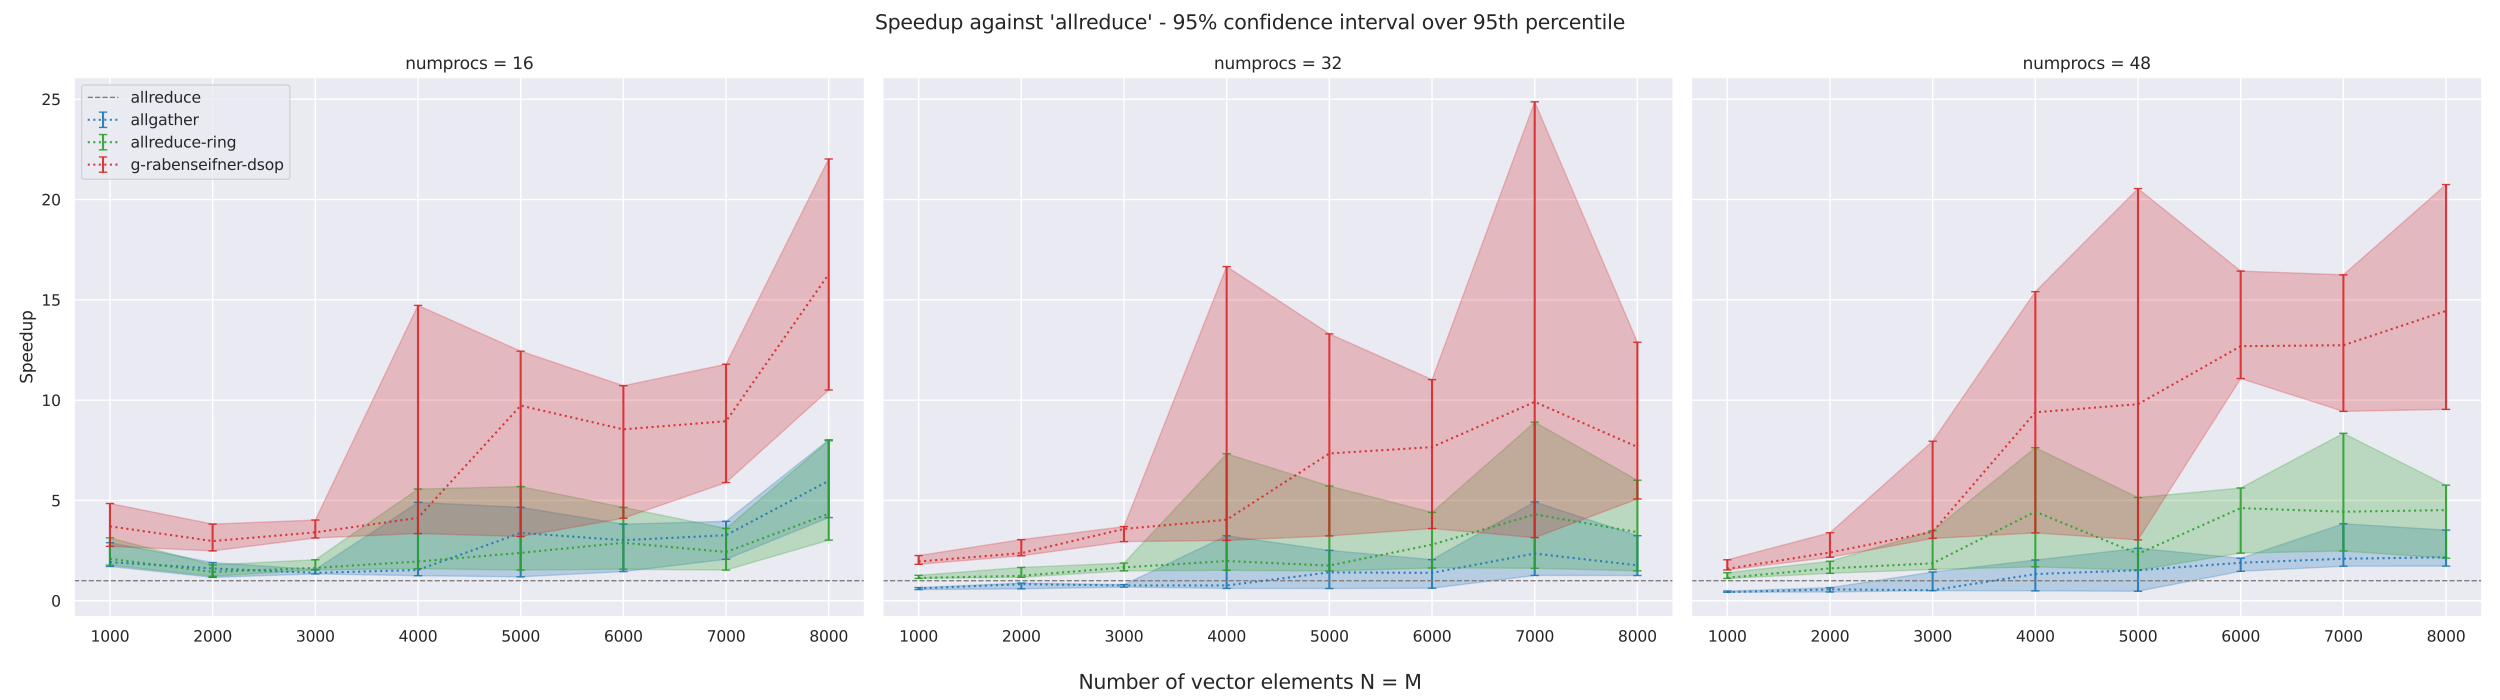 <?xml version="1.0" encoding="utf-8" standalone="no"?>
<!DOCTYPE svg PUBLIC "-//W3C//DTD SVG 1.1//EN"
  "http://www.w3.org/Graphics/SVG/1.1/DTD/svg11.dtd">
<svg xmlns:xlink="http://www.w3.org/1999/xlink" width="1800pt" height="504pt" viewBox="0 0 1800 504" xmlns="http://www.w3.org/2000/svg" version="1.1">
 <defs>
  <style type="text/css">*{stroke-linejoin: round; stroke-linecap: butt}</style>
 </defs>
 <g id="figure_1">
  <g id="patch_1">
   <path d="M 0 504 
L 1800 504 
L 1800 0 
L 0 0 
z
" style="fill: #ffffff"/>
  </g>
  <g id="axes_1">
   <g id="patch_2">
    <path d="M 53.28 444.1 
L 622.56 444.1 
L 622.56 55.68 
L 53.28 55.68 
z
" style="fill: #eaeaf2"/>
   </g>
   <g id="matplotlib.axis_1">
    <g id="xtick_1">
     <g id="line2d_1">
      <path d="M 79.156 444.1 
L 79.156 55.68 
" clip-path="url(#p5d32b014b6)" style="fill: none; stroke: #ffffff; stroke-linecap: round"/>
     </g>
     <g id="text_1">
      <!-- 1000 -->
      <g style="fill: #262626" transform="translate(65.159 461.958)scale(0.11 -0.11)">
       <defs>
        <path id="DejaVuSans-31" d="M 794 531 
L 1825 531 
L 1825 4091 
L 703 3866 
L 703 4441 
L 1819 4666 
L 2450 4666 
L 2450 531 
L 3481 531 
L 3481 0 
L 794 0 
L 794 531 
z
" transform="scale(0.016)"/>
        <path id="DejaVuSans-30" d="M 2034 4250 
Q 1547 4250 1301 3770 
Q 1056 3291 1056 2328 
Q 1056 1369 1301 889 
Q 1547 409 2034 409 
Q 2525 409 2770 889 
Q 3016 1369 3016 2328 
Q 3016 3291 2770 3770 
Q 2525 4250 2034 4250 
z
M 2034 4750 
Q 2819 4750 3233 4129 
Q 3647 3509 3647 2328 
Q 3647 1150 3233 529 
Q 2819 -91 2034 -91 
Q 1250 -91 836 529 
Q 422 1150 422 2328 
Q 422 3509 836 4129 
Q 1250 4750 2034 4750 
z
" transform="scale(0.016)"/>
       </defs>
       <use xlink:href="#DejaVuSans-31"/>
       <use xlink:href="#DejaVuSans-30" x="63.623"/>
       <use xlink:href="#DejaVuSans-30" x="127.246"/>
       <use xlink:href="#DejaVuSans-30" x="190.869"/>
      </g>
     </g>
    </g>
    <g id="xtick_2">
     <g id="line2d_2">
      <path d="M 153.089 444.1 
L 153.089 55.68 
" clip-path="url(#p5d32b014b6)" style="fill: none; stroke: #ffffff; stroke-linecap: round"/>
     </g>
     <g id="text_2">
      <!-- 2000 -->
      <g style="fill: #262626" transform="translate(139.091 461.958)scale(0.11 -0.11)">
       <defs>
        <path id="DejaVuSans-32" d="M 1228 531 
L 3431 531 
L 3431 0 
L 469 0 
L 469 531 
Q 828 903 1448 1529 
Q 2069 2156 2228 2338 
Q 2531 2678 2651 2914 
Q 2772 3150 2772 3378 
Q 2772 3750 2511 3984 
Q 2250 4219 1831 4219 
Q 1534 4219 1204 4116 
Q 875 4013 500 3803 
L 500 4441 
Q 881 4594 1212 4672 
Q 1544 4750 1819 4750 
Q 2544 4750 2975 4387 
Q 3406 4025 3406 3419 
Q 3406 3131 3298 2873 
Q 3191 2616 2906 2266 
Q 2828 2175 2409 1742 
Q 1991 1309 1228 531 
z
" transform="scale(0.016)"/>
       </defs>
       <use xlink:href="#DejaVuSans-32"/>
       <use xlink:href="#DejaVuSans-30" x="63.623"/>
       <use xlink:href="#DejaVuSans-30" x="127.246"/>
       <use xlink:href="#DejaVuSans-30" x="190.869"/>
      </g>
     </g>
    </g>
    <g id="xtick_3">
     <g id="line2d_3">
      <path d="M 227.021 444.1 
L 227.021 55.68 
" clip-path="url(#p5d32b014b6)" style="fill: none; stroke: #ffffff; stroke-linecap: round"/>
     </g>
     <g id="text_3">
      <!-- 3000 -->
      <g style="fill: #262626" transform="translate(213.024 461.958)scale(0.11 -0.11)">
       <defs>
        <path id="DejaVuSans-33" d="M 2597 2516 
Q 3050 2419 3304 2112 
Q 3559 1806 3559 1356 
Q 3559 666 3084 287 
Q 2609 -91 1734 -91 
Q 1441 -91 1130 -33 
Q 819 25 488 141 
L 488 750 
Q 750 597 1062 519 
Q 1375 441 1716 441 
Q 2309 441 2620 675 
Q 2931 909 2931 1356 
Q 2931 1769 2642 2001 
Q 2353 2234 1838 2234 
L 1294 2234 
L 1294 2753 
L 1863 2753 
Q 2328 2753 2575 2939 
Q 2822 3125 2822 3475 
Q 2822 3834 2567 4026 
Q 2313 4219 1838 4219 
Q 1578 4219 1281 4162 
Q 984 4106 628 3988 
L 628 4550 
Q 988 4650 1302 4700 
Q 1616 4750 1894 4750 
Q 2613 4750 3031 4423 
Q 3450 4097 3450 3541 
Q 3450 3153 3228 2886 
Q 3006 2619 2597 2516 
z
" transform="scale(0.016)"/>
       </defs>
       <use xlink:href="#DejaVuSans-33"/>
       <use xlink:href="#DejaVuSans-30" x="63.623"/>
       <use xlink:href="#DejaVuSans-30" x="127.246"/>
       <use xlink:href="#DejaVuSans-30" x="190.869"/>
      </g>
     </g>
    </g>
    <g id="xtick_4">
     <g id="line2d_4">
      <path d="M 300.954 444.1 
L 300.954 55.68 
" clip-path="url(#p5d32b014b6)" style="fill: none; stroke: #ffffff; stroke-linecap: round"/>
     </g>
     <g id="text_4">
      <!-- 4000 -->
      <g style="fill: #262626" transform="translate(286.956 461.958)scale(0.11 -0.11)">
       <defs>
        <path id="DejaVuSans-34" d="M 2419 4116 
L 825 1625 
L 2419 1625 
L 2419 4116 
z
M 2253 4666 
L 3047 4666 
L 3047 1625 
L 3713 1625 
L 3713 1100 
L 3047 1100 
L 3047 0 
L 2419 0 
L 2419 1100 
L 313 1100 
L 313 1709 
L 2253 4666 
z
" transform="scale(0.016)"/>
       </defs>
       <use xlink:href="#DejaVuSans-34"/>
       <use xlink:href="#DejaVuSans-30" x="63.623"/>
       <use xlink:href="#DejaVuSans-30" x="127.246"/>
       <use xlink:href="#DejaVuSans-30" x="190.869"/>
      </g>
     </g>
    </g>
    <g id="xtick_5">
     <g id="line2d_5">
      <path d="M 374.886 444.1 
L 374.886 55.68 
" clip-path="url(#p5d32b014b6)" style="fill: none; stroke: #ffffff; stroke-linecap: round"/>
     </g>
     <g id="text_5">
      <!-- 5000 -->
      <g style="fill: #262626" transform="translate(360.889 461.958)scale(0.11 -0.11)">
       <defs>
        <path id="DejaVuSans-35" d="M 691 4666 
L 3169 4666 
L 3169 4134 
L 1269 4134 
L 1269 2991 
Q 1406 3038 1543 3061 
Q 1681 3084 1819 3084 
Q 2600 3084 3056 2656 
Q 3513 2228 3513 1497 
Q 3513 744 3044 326 
Q 2575 -91 1722 -91 
Q 1428 -91 1123 -41 
Q 819 9 494 109 
L 494 744 
Q 775 591 1075 516 
Q 1375 441 1709 441 
Q 2250 441 2565 725 
Q 2881 1009 2881 1497 
Q 2881 1984 2565 2268 
Q 2250 2553 1709 2553 
Q 1456 2553 1204 2497 
Q 953 2441 691 2322 
L 691 4666 
z
" transform="scale(0.016)"/>
       </defs>
       <use xlink:href="#DejaVuSans-35"/>
       <use xlink:href="#DejaVuSans-30" x="63.623"/>
       <use xlink:href="#DejaVuSans-30" x="127.246"/>
       <use xlink:href="#DejaVuSans-30" x="190.869"/>
      </g>
     </g>
    </g>
    <g id="xtick_6">
     <g id="line2d_6">
      <path d="M 448.819 444.1 
L 448.819 55.68 
" clip-path="url(#p5d32b014b6)" style="fill: none; stroke: #ffffff; stroke-linecap: round"/>
     </g>
     <g id="text_6">
      <!-- 6000 -->
      <g style="fill: #262626" transform="translate(434.821 461.958)scale(0.11 -0.11)">
       <defs>
        <path id="DejaVuSans-36" d="M 2113 2584 
Q 1688 2584 1439 2293 
Q 1191 2003 1191 1497 
Q 1191 994 1439 701 
Q 1688 409 2113 409 
Q 2538 409 2786 701 
Q 3034 994 3034 1497 
Q 3034 2003 2786 2293 
Q 2538 2584 2113 2584 
z
M 3366 4563 
L 3366 3988 
Q 3128 4100 2886 4159 
Q 2644 4219 2406 4219 
Q 1781 4219 1451 3797 
Q 1122 3375 1075 2522 
Q 1259 2794 1537 2939 
Q 1816 3084 2150 3084 
Q 2853 3084 3261 2657 
Q 3669 2231 3669 1497 
Q 3669 778 3244 343 
Q 2819 -91 2113 -91 
Q 1303 -91 875 529 
Q 447 1150 447 2328 
Q 447 3434 972 4092 
Q 1497 4750 2381 4750 
Q 2619 4750 2861 4703 
Q 3103 4656 3366 4563 
z
" transform="scale(0.016)"/>
       </defs>
       <use xlink:href="#DejaVuSans-36"/>
       <use xlink:href="#DejaVuSans-30" x="63.623"/>
       <use xlink:href="#DejaVuSans-30" x="127.246"/>
       <use xlink:href="#DejaVuSans-30" x="190.869"/>
      </g>
     </g>
    </g>
    <g id="xtick_7">
     <g id="line2d_7">
      <path d="M 522.751 444.1 
L 522.751 55.68 
" clip-path="url(#p5d32b014b6)" style="fill: none; stroke: #ffffff; stroke-linecap: round"/>
     </g>
     <g id="text_7">
      <!-- 7000 -->
      <g style="fill: #262626" transform="translate(508.754 461.958)scale(0.11 -0.11)">
       <defs>
        <path id="DejaVuSans-37" d="M 525 4666 
L 3525 4666 
L 3525 4397 
L 1831 0 
L 1172 0 
L 2766 4134 
L 525 4134 
L 525 4666 
z
" transform="scale(0.016)"/>
       </defs>
       <use xlink:href="#DejaVuSans-37"/>
       <use xlink:href="#DejaVuSans-30" x="63.623"/>
       <use xlink:href="#DejaVuSans-30" x="127.246"/>
       <use xlink:href="#DejaVuSans-30" x="190.869"/>
      </g>
     </g>
    </g>
    <g id="xtick_8">
     <g id="line2d_8">
      <path d="M 596.684 444.1 
L 596.684 55.68 
" clip-path="url(#p5d32b014b6)" style="fill: none; stroke: #ffffff; stroke-linecap: round"/>
     </g>
     <g id="text_8">
      <!-- 8000 -->
      <g style="fill: #262626" transform="translate(582.686 461.958)scale(0.11 -0.11)">
       <defs>
        <path id="DejaVuSans-38" d="M 2034 2216 
Q 1584 2216 1326 1975 
Q 1069 1734 1069 1313 
Q 1069 891 1326 650 
Q 1584 409 2034 409 
Q 2484 409 2743 651 
Q 3003 894 3003 1313 
Q 3003 1734 2745 1975 
Q 2488 2216 2034 2216 
z
M 1403 2484 
Q 997 2584 770 2862 
Q 544 3141 544 3541 
Q 544 4100 942 4425 
Q 1341 4750 2034 4750 
Q 2731 4750 3128 4425 
Q 3525 4100 3525 3541 
Q 3525 3141 3298 2862 
Q 3072 2584 2669 2484 
Q 3125 2378 3379 2068 
Q 3634 1759 3634 1313 
Q 3634 634 3220 271 
Q 2806 -91 2034 -91 
Q 1263 -91 848 271 
Q 434 634 434 1313 
Q 434 1759 690 2068 
Q 947 2378 1403 2484 
z
M 1172 3481 
Q 1172 3119 1398 2916 
Q 1625 2713 2034 2713 
Q 2441 2713 2670 2916 
Q 2900 3119 2900 3481 
Q 2900 3844 2670 4047 
Q 2441 4250 2034 4250 
Q 1625 4250 1398 4047 
Q 1172 3844 1172 3481 
z
" transform="scale(0.016)"/>
       </defs>
       <use xlink:href="#DejaVuSans-38"/>
       <use xlink:href="#DejaVuSans-30" x="63.623"/>
       <use xlink:href="#DejaVuSans-30" x="127.246"/>
       <use xlink:href="#DejaVuSans-30" x="190.869"/>
      </g>
     </g>
    </g>
   </g>
   <g id="matplotlib.axis_2">
    <g id="ytick_1">
     <g id="line2d_9">
      <path d="M 53.28 432.554 
L 622.56 432.554 
" clip-path="url(#p5d32b014b6)" style="fill: none; stroke: #ffffff; stroke-linecap: round"/>
     </g>
     <g id="text_9">
      <!-- 0 -->
      <g style="fill: #262626" transform="translate(36.781 436.733)scale(0.11 -0.11)">
       <use xlink:href="#DejaVuSans-30"/>
      </g>
     </g>
    </g>
    <g id="ytick_2">
     <g id="line2d_10">
      <path d="M 53.28 360.331 
L 622.56 360.331 
" clip-path="url(#p5d32b014b6)" style="fill: none; stroke: #ffffff; stroke-linecap: round"/>
     </g>
     <g id="text_10">
      <!-- 5 -->
      <g style="fill: #262626" transform="translate(36.781 364.511)scale(0.11 -0.11)">
       <use xlink:href="#DejaVuSans-35"/>
      </g>
     </g>
    </g>
    <g id="ytick_3">
     <g id="line2d_11">
      <path d="M 53.28 288.109 
L 622.56 288.109 
" clip-path="url(#p5d32b014b6)" style="fill: none; stroke: #ffffff; stroke-linecap: round"/>
     </g>
     <g id="text_11">
      <!-- 10 -->
      <g style="fill: #262626" transform="translate(29.782 292.288)scale(0.11 -0.11)">
       <use xlink:href="#DejaVuSans-31"/>
       <use xlink:href="#DejaVuSans-30" x="63.623"/>
      </g>
     </g>
    </g>
    <g id="ytick_4">
     <g id="line2d_12">
      <path d="M 53.28 215.886 
L 622.56 215.886 
" clip-path="url(#p5d32b014b6)" style="fill: none; stroke: #ffffff; stroke-linecap: round"/>
     </g>
     <g id="text_12">
      <!-- 15 -->
      <g style="fill: #262626" transform="translate(29.782 220.065)scale(0.11 -0.11)">
       <use xlink:href="#DejaVuSans-31"/>
       <use xlink:href="#DejaVuSans-35" x="63.623"/>
      </g>
     </g>
    </g>
    <g id="ytick_5">
     <g id="line2d_13">
      <path d="M 53.28 143.663 
L 622.56 143.663 
" clip-path="url(#p5d32b014b6)" style="fill: none; stroke: #ffffff; stroke-linecap: round"/>
     </g>
     <g id="text_13">
      <!-- 20 -->
      <g style="fill: #262626" transform="translate(29.782 147.842)scale(0.11 -0.11)">
       <use xlink:href="#DejaVuSans-32"/>
       <use xlink:href="#DejaVuSans-30" x="63.623"/>
      </g>
     </g>
    </g>
    <g id="ytick_6">
     <g id="line2d_14">
      <path d="M 53.28 71.441 
L 622.56 71.441 
" clip-path="url(#p5d32b014b6)" style="fill: none; stroke: #ffffff; stroke-linecap: round"/>
     </g>
     <g id="text_14">
      <!-- 25 -->
      <g style="fill: #262626" transform="translate(29.782 75.62)scale(0.11 -0.11)">
       <use xlink:href="#DejaVuSans-32"/>
       <use xlink:href="#DejaVuSans-35" x="63.623"/>
      </g>
     </g>
    </g>
    <g id="text_15">
     <!-- Speedup -->
     <g style="fill: #262626" transform="translate(23.287 276.312)rotate(-90)scale(0.12 -0.12)">
      <defs>
       <path id="DejaVuSans-53" d="M 3425 4513 
L 3425 3897 
Q 3066 4069 2747 4153 
Q 2428 4238 2131 4238 
Q 1616 4238 1336 4038 
Q 1056 3838 1056 3469 
Q 1056 3159 1242 3001 
Q 1428 2844 1947 2747 
L 2328 2669 
Q 3034 2534 3370 2195 
Q 3706 1856 3706 1288 
Q 3706 609 3251 259 
Q 2797 -91 1919 -91 
Q 1588 -91 1214 -16 
Q 841 59 441 206 
L 441 856 
Q 825 641 1194 531 
Q 1563 422 1919 422 
Q 2459 422 2753 634 
Q 3047 847 3047 1241 
Q 3047 1584 2836 1778 
Q 2625 1972 2144 2069 
L 1759 2144 
Q 1053 2284 737 2584 
Q 422 2884 422 3419 
Q 422 4038 858 4394 
Q 1294 4750 2059 4750 
Q 2388 4750 2728 4690 
Q 3069 4631 3425 4513 
z
" transform="scale(0.016)"/>
       <path id="DejaVuSans-70" d="M 1159 525 
L 1159 -1331 
L 581 -1331 
L 581 3500 
L 1159 3500 
L 1159 2969 
Q 1341 3281 1617 3432 
Q 1894 3584 2278 3584 
Q 2916 3584 3314 3078 
Q 3713 2572 3713 1747 
Q 3713 922 3314 415 
Q 2916 -91 2278 -91 
Q 1894 -91 1617 61 
Q 1341 213 1159 525 
z
M 3116 1747 
Q 3116 2381 2855 2742 
Q 2594 3103 2138 3103 
Q 1681 3103 1420 2742 
Q 1159 2381 1159 1747 
Q 1159 1113 1420 752 
Q 1681 391 2138 391 
Q 2594 391 2855 752 
Q 3116 1113 3116 1747 
z
" transform="scale(0.016)"/>
       <path id="DejaVuSans-65" d="M 3597 1894 
L 3597 1613 
L 953 1613 
Q 991 1019 1311 708 
Q 1631 397 2203 397 
Q 2534 397 2845 478 
Q 3156 559 3463 722 
L 3463 178 
Q 3153 47 2828 -22 
Q 2503 -91 2169 -91 
Q 1331 -91 842 396 
Q 353 884 353 1716 
Q 353 2575 817 3079 
Q 1281 3584 2069 3584 
Q 2775 3584 3186 3129 
Q 3597 2675 3597 1894 
z
M 3022 2063 
Q 3016 2534 2758 2815 
Q 2500 3097 2075 3097 
Q 1594 3097 1305 2825 
Q 1016 2553 972 2059 
L 3022 2063 
z
" transform="scale(0.016)"/>
       <path id="DejaVuSans-64" d="M 2906 2969 
L 2906 4863 
L 3481 4863 
L 3481 0 
L 2906 0 
L 2906 525 
Q 2725 213 2448 61 
Q 2172 -91 1784 -91 
Q 1150 -91 751 415 
Q 353 922 353 1747 
Q 353 2572 751 3078 
Q 1150 3584 1784 3584 
Q 2172 3584 2448 3432 
Q 2725 3281 2906 2969 
z
M 947 1747 
Q 947 1113 1208 752 
Q 1469 391 1925 391 
Q 2381 391 2643 752 
Q 2906 1113 2906 1747 
Q 2906 2381 2643 2742 
Q 2381 3103 1925 3103 
Q 1469 3103 1208 2742 
Q 947 2381 947 1747 
z
" transform="scale(0.016)"/>
       <path id="DejaVuSans-75" d="M 544 1381 
L 544 3500 
L 1119 3500 
L 1119 1403 
Q 1119 906 1312 657 
Q 1506 409 1894 409 
Q 2359 409 2629 706 
Q 2900 1003 2900 1516 
L 2900 3500 
L 3475 3500 
L 3475 0 
L 2900 0 
L 2900 538 
Q 2691 219 2414 64 
Q 2138 -91 1772 -91 
Q 1169 -91 856 284 
Q 544 659 544 1381 
z
M 1991 3584 
L 1991 3584 
z
" transform="scale(0.016)"/>
      </defs>
      <use xlink:href="#DejaVuSans-53"/>
      <use xlink:href="#DejaVuSans-70" x="63.477"/>
      <use xlink:href="#DejaVuSans-65" x="126.953"/>
      <use xlink:href="#DejaVuSans-65" x="188.477"/>
      <use xlink:href="#DejaVuSans-64" x="250"/>
      <use xlink:href="#DejaVuSans-75" x="313.477"/>
      <use xlink:href="#DejaVuSans-70" x="376.855"/>
     </g>
    </g>
   </g>
   <g id="PolyCollection_1">
    <defs>
     <path id="m3c0046c5f9" d="M 79.156 -113.281 
L 79.156 -96.149 
L 153.089 -88.297 
L 227.021 -90.764 
L 300.954 -89.479 
L 374.886 -88.688 
L 448.819 -92.464 
L 522.751 -101.301 
L 596.684 -131.328 
L 596.684 -187.321 
L 596.684 -187.321 
L 522.751 -128.652 
L 448.819 -126.65 
L 374.886 -138.684 
L 300.954 -142.285 
L 227.021 -93.971 
L 153.089 -98.936 
L 79.156 -113.281 
z
" style="stroke: #1f77b4; stroke-opacity: 0.25"/>
    </defs>
    <g clip-path="url(#p5d32b014b6)">
     <use xlink:href="#m3c0046c5f9" x="0" y="504" style="fill: #1f77b4; fill-opacity: 0.25; stroke: #1f77b4; stroke-opacity: 0.25"/>
    </g>
   </g>
   <g id="PolyCollection_2">
    <defs>
     <path id="m08cd917900" d="M 79.156 -116.76 
L 79.156 -97.104 
L 153.089 -89.076 
L 227.021 -93.668 
L 300.954 -94.565 
L 374.886 -93.536 
L 448.819 -94.151 
L 522.751 -93.515 
L 596.684 -115.066 
L 596.684 -186.646 
L 596.684 -186.646 
L 522.751 -123.523 
L 448.819 -138.693 
L 374.886 -153.663 
L 300.954 -151.901 
L 227.021 -100.974 
L 153.089 -97.321 
L 79.156 -116.76 
z
" style="stroke: #2ca02c; stroke-opacity: 0.25"/>
    </defs>
    <g clip-path="url(#p5d32b014b6)">
     <use xlink:href="#m08cd917900" x="0" y="504" style="fill: #2ca02c; fill-opacity: 0.25; stroke: #2ca02c; stroke-opacity: 0.25"/>
    </g>
   </g>
   <g id="PolyCollection_3">
    <defs>
     <path id="mb35a6b4adb" d="M 79.156 -141.488 
L 79.156 -110.617 
L 153.089 -107.362 
L 227.021 -116.642 
L 300.954 -119.852 
L 374.886 -117.708 
L 448.819 -130.847 
L 522.751 -156.577 
L 596.684 -223.197 
L 596.684 -389.546 
L 596.684 -389.546 
L 522.751 -241.752 
L 448.819 -226.283 
L 374.886 -251.137 
L 300.954 -284.106 
L 227.021 -129.572 
L 153.089 -126.682 
L 79.156 -141.488 
z
" style="stroke: #d62728; stroke-opacity: 0.25"/>
    </defs>
    <g clip-path="url(#p5d32b014b6)">
     <use xlink:href="#mb35a6b4adb" x="0" y="504" style="fill: #d62728; fill-opacity: 0.25; stroke: #d62728; stroke-opacity: 0.25"/>
    </g>
   </g>
   <g id="LineCollection_1">
    <path d="M 79.156 407.851 
L 79.156 390.719 
" clip-path="url(#p5d32b014b6)" style="fill: none; stroke: #1f77b4; stroke-opacity: 0.9; stroke-width: 1.5"/>
    <path d="M 153.089 415.703 
L 153.089 405.064 
" clip-path="url(#p5d32b014b6)" style="fill: none; stroke: #1f77b4; stroke-opacity: 0.9; stroke-width: 1.5"/>
    <path d="M 227.021 413.236 
L 227.021 410.029 
" clip-path="url(#p5d32b014b6)" style="fill: none; stroke: #1f77b4; stroke-opacity: 0.9; stroke-width: 1.5"/>
    <path d="M 300.954 414.521 
L 300.954 361.715 
" clip-path="url(#p5d32b014b6)" style="fill: none; stroke: #1f77b4; stroke-opacity: 0.9; stroke-width: 1.5"/>
    <path d="M 374.886 415.312 
L 374.886 365.316 
" clip-path="url(#p5d32b014b6)" style="fill: none; stroke: #1f77b4; stroke-opacity: 0.9; stroke-width: 1.5"/>
    <path d="M 448.819 411.536 
L 448.819 377.35 
" clip-path="url(#p5d32b014b6)" style="fill: none; stroke: #1f77b4; stroke-opacity: 0.9; stroke-width: 1.5"/>
    <path d="M 522.751 402.699 
L 522.751 375.348 
" clip-path="url(#p5d32b014b6)" style="fill: none; stroke: #1f77b4; stroke-opacity: 0.9; stroke-width: 1.5"/>
    <path d="M 596.684 372.672 
L 596.684 316.679 
" clip-path="url(#p5d32b014b6)" style="fill: none; stroke: #1f77b4; stroke-opacity: 0.9; stroke-width: 1.5"/>
   </g>
   <g id="line2d_15">
    <defs>
     <path id="m5d498f954f" d="M 3 0 
L -3 -0 
" style="stroke: #1f77b4; stroke-opacity: 0.9"/>
    </defs>
    <g clip-path="url(#p5d32b014b6)">
     <use xlink:href="#m5d498f954f" x="79.156" y="407.851" style="fill: #1f77b4; fill-opacity: 0.9; stroke: #1f77b4; stroke-opacity: 0.9"/>
     <use xlink:href="#m5d498f954f" x="153.089" y="415.703" style="fill: #1f77b4; fill-opacity: 0.9; stroke: #1f77b4; stroke-opacity: 0.9"/>
     <use xlink:href="#m5d498f954f" x="227.021" y="413.236" style="fill: #1f77b4; fill-opacity: 0.9; stroke: #1f77b4; stroke-opacity: 0.9"/>
     <use xlink:href="#m5d498f954f" x="300.954" y="414.521" style="fill: #1f77b4; fill-opacity: 0.9; stroke: #1f77b4; stroke-opacity: 0.9"/>
     <use xlink:href="#m5d498f954f" x="374.886" y="415.312" style="fill: #1f77b4; fill-opacity: 0.9; stroke: #1f77b4; stroke-opacity: 0.9"/>
     <use xlink:href="#m5d498f954f" x="448.819" y="411.536" style="fill: #1f77b4; fill-opacity: 0.9; stroke: #1f77b4; stroke-opacity: 0.9"/>
     <use xlink:href="#m5d498f954f" x="522.751" y="402.699" style="fill: #1f77b4; fill-opacity: 0.9; stroke: #1f77b4; stroke-opacity: 0.9"/>
     <use xlink:href="#m5d498f954f" x="596.684" y="372.672" style="fill: #1f77b4; fill-opacity: 0.9; stroke: #1f77b4; stroke-opacity: 0.9"/>
    </g>
   </g>
   <g id="line2d_16">
    <g clip-path="url(#p5d32b014b6)">
     <use xlink:href="#m5d498f954f" x="79.156" y="390.719" style="fill: #1f77b4; fill-opacity: 0.9; stroke: #1f77b4; stroke-opacity: 0.9"/>
     <use xlink:href="#m5d498f954f" x="153.089" y="405.064" style="fill: #1f77b4; fill-opacity: 0.9; stroke: #1f77b4; stroke-opacity: 0.9"/>
     <use xlink:href="#m5d498f954f" x="227.021" y="410.029" style="fill: #1f77b4; fill-opacity: 0.9; stroke: #1f77b4; stroke-opacity: 0.9"/>
     <use xlink:href="#m5d498f954f" x="300.954" y="361.715" style="fill: #1f77b4; fill-opacity: 0.9; stroke: #1f77b4; stroke-opacity: 0.9"/>
     <use xlink:href="#m5d498f954f" x="374.886" y="365.316" style="fill: #1f77b4; fill-opacity: 0.9; stroke: #1f77b4; stroke-opacity: 0.9"/>
     <use xlink:href="#m5d498f954f" x="448.819" y="377.35" style="fill: #1f77b4; fill-opacity: 0.9; stroke: #1f77b4; stroke-opacity: 0.9"/>
     <use xlink:href="#m5d498f954f" x="522.751" y="375.348" style="fill: #1f77b4; fill-opacity: 0.9; stroke: #1f77b4; stroke-opacity: 0.9"/>
     <use xlink:href="#m5d498f954f" x="596.684" y="316.679" style="fill: #1f77b4; fill-opacity: 0.9; stroke: #1f77b4; stroke-opacity: 0.9"/>
    </g>
   </g>
   <g id="LineCollection_2">
    <path d="M 79.156 406.896 
L 79.156 387.24 
" clip-path="url(#p5d32b014b6)" style="fill: none; stroke: #2ca02c; stroke-opacity: 0.9; stroke-width: 1.5"/>
    <path d="M 153.089 414.924 
L 153.089 406.679 
" clip-path="url(#p5d32b014b6)" style="fill: none; stroke: #2ca02c; stroke-opacity: 0.9; stroke-width: 1.5"/>
    <path d="M 227.021 410.332 
L 227.021 403.026 
" clip-path="url(#p5d32b014b6)" style="fill: none; stroke: #2ca02c; stroke-opacity: 0.9; stroke-width: 1.5"/>
    <path d="M 300.954 409.435 
L 300.954 352.099 
" clip-path="url(#p5d32b014b6)" style="fill: none; stroke: #2ca02c; stroke-opacity: 0.9; stroke-width: 1.5"/>
    <path d="M 374.886 410.464 
L 374.886 350.337 
" clip-path="url(#p5d32b014b6)" style="fill: none; stroke: #2ca02c; stroke-opacity: 0.9; stroke-width: 1.5"/>
    <path d="M 448.819 409.849 
L 448.819 365.307 
" clip-path="url(#p5d32b014b6)" style="fill: none; stroke: #2ca02c; stroke-opacity: 0.9; stroke-width: 1.5"/>
    <path d="M 522.751 410.485 
L 522.751 380.477 
" clip-path="url(#p5d32b014b6)" style="fill: none; stroke: #2ca02c; stroke-opacity: 0.9; stroke-width: 1.5"/>
    <path d="M 596.684 388.934 
L 596.684 317.354 
" clip-path="url(#p5d32b014b6)" style="fill: none; stroke: #2ca02c; stroke-opacity: 0.9; stroke-width: 1.5"/>
   </g>
   <g id="line2d_17">
    <defs>
     <path id="ma97edf7892" d="M 3 0 
L -3 -0 
" style="stroke: #2ca02c; stroke-opacity: 0.9"/>
    </defs>
    <g clip-path="url(#p5d32b014b6)">
     <use xlink:href="#ma97edf7892" x="79.156" y="406.896" style="fill: #2ca02c; fill-opacity: 0.9; stroke: #2ca02c; stroke-opacity: 0.9"/>
     <use xlink:href="#ma97edf7892" x="153.089" y="414.924" style="fill: #2ca02c; fill-opacity: 0.9; stroke: #2ca02c; stroke-opacity: 0.9"/>
     <use xlink:href="#ma97edf7892" x="227.021" y="410.332" style="fill: #2ca02c; fill-opacity: 0.9; stroke: #2ca02c; stroke-opacity: 0.9"/>
     <use xlink:href="#ma97edf7892" x="300.954" y="409.435" style="fill: #2ca02c; fill-opacity: 0.9; stroke: #2ca02c; stroke-opacity: 0.9"/>
     <use xlink:href="#ma97edf7892" x="374.886" y="410.464" style="fill: #2ca02c; fill-opacity: 0.9; stroke: #2ca02c; stroke-opacity: 0.9"/>
     <use xlink:href="#ma97edf7892" x="448.819" y="409.849" style="fill: #2ca02c; fill-opacity: 0.9; stroke: #2ca02c; stroke-opacity: 0.9"/>
     <use xlink:href="#ma97edf7892" x="522.751" y="410.485" style="fill: #2ca02c; fill-opacity: 0.9; stroke: #2ca02c; stroke-opacity: 0.9"/>
     <use xlink:href="#ma97edf7892" x="596.684" y="388.934" style="fill: #2ca02c; fill-opacity: 0.9; stroke: #2ca02c; stroke-opacity: 0.9"/>
    </g>
   </g>
   <g id="line2d_18">
    <g clip-path="url(#p5d32b014b6)">
     <use xlink:href="#ma97edf7892" x="79.156" y="387.24" style="fill: #2ca02c; fill-opacity: 0.9; stroke: #2ca02c; stroke-opacity: 0.9"/>
     <use xlink:href="#ma97edf7892" x="153.089" y="406.679" style="fill: #2ca02c; fill-opacity: 0.9; stroke: #2ca02c; stroke-opacity: 0.9"/>
     <use xlink:href="#ma97edf7892" x="227.021" y="403.026" style="fill: #2ca02c; fill-opacity: 0.9; stroke: #2ca02c; stroke-opacity: 0.9"/>
     <use xlink:href="#ma97edf7892" x="300.954" y="352.099" style="fill: #2ca02c; fill-opacity: 0.9; stroke: #2ca02c; stroke-opacity: 0.9"/>
     <use xlink:href="#ma97edf7892" x="374.886" y="350.337" style="fill: #2ca02c; fill-opacity: 0.9; stroke: #2ca02c; stroke-opacity: 0.9"/>
     <use xlink:href="#ma97edf7892" x="448.819" y="365.307" style="fill: #2ca02c; fill-opacity: 0.9; stroke: #2ca02c; stroke-opacity: 0.9"/>
     <use xlink:href="#ma97edf7892" x="522.751" y="380.477" style="fill: #2ca02c; fill-opacity: 0.9; stroke: #2ca02c; stroke-opacity: 0.9"/>
     <use xlink:href="#ma97edf7892" x="596.684" y="317.354" style="fill: #2ca02c; fill-opacity: 0.9; stroke: #2ca02c; stroke-opacity: 0.9"/>
    </g>
   </g>
   <g id="LineCollection_3">
    <path d="M 79.156 393.383 
L 79.156 362.512 
" clip-path="url(#p5d32b014b6)" style="fill: none; stroke: #d62728; stroke-opacity: 0.9; stroke-width: 1.5"/>
    <path d="M 153.089 396.638 
L 153.089 377.318 
" clip-path="url(#p5d32b014b6)" style="fill: none; stroke: #d62728; stroke-opacity: 0.9; stroke-width: 1.5"/>
    <path d="M 227.021 387.358 
L 227.021 374.428 
" clip-path="url(#p5d32b014b6)" style="fill: none; stroke: #d62728; stroke-opacity: 0.9; stroke-width: 1.5"/>
    <path d="M 300.954 384.148 
L 300.954 219.894 
" clip-path="url(#p5d32b014b6)" style="fill: none; stroke: #d62728; stroke-opacity: 0.9; stroke-width: 1.5"/>
    <path d="M 374.886 386.292 
L 374.886 252.863 
" clip-path="url(#p5d32b014b6)" style="fill: none; stroke: #d62728; stroke-opacity: 0.9; stroke-width: 1.5"/>
    <path d="M 448.819 373.153 
L 448.819 277.717 
" clip-path="url(#p5d32b014b6)" style="fill: none; stroke: #d62728; stroke-opacity: 0.9; stroke-width: 1.5"/>
    <path d="M 522.751 347.423 
L 522.751 262.248 
" clip-path="url(#p5d32b014b6)" style="fill: none; stroke: #d62728; stroke-opacity: 0.9; stroke-width: 1.5"/>
    <path d="M 596.684 280.803 
L 596.684 114.454 
" clip-path="url(#p5d32b014b6)" style="fill: none; stroke: #d62728; stroke-opacity: 0.9; stroke-width: 1.5"/>
   </g>
   <g id="line2d_19">
    <defs>
     <path id="mae4517bc00" d="M 3 0 
L -3 -0 
" style="stroke: #d62728; stroke-opacity: 0.9"/>
    </defs>
    <g clip-path="url(#p5d32b014b6)">
     <use xlink:href="#mae4517bc00" x="79.156" y="393.383" style="fill: #d62728; fill-opacity: 0.9; stroke: #d62728; stroke-opacity: 0.9"/>
     <use xlink:href="#mae4517bc00" x="153.089" y="396.638" style="fill: #d62728; fill-opacity: 0.9; stroke: #d62728; stroke-opacity: 0.9"/>
     <use xlink:href="#mae4517bc00" x="227.021" y="387.358" style="fill: #d62728; fill-opacity: 0.9; stroke: #d62728; stroke-opacity: 0.9"/>
     <use xlink:href="#mae4517bc00" x="300.954" y="384.148" style="fill: #d62728; fill-opacity: 0.9; stroke: #d62728; stroke-opacity: 0.9"/>
     <use xlink:href="#mae4517bc00" x="374.886" y="386.292" style="fill: #d62728; fill-opacity: 0.9; stroke: #d62728; stroke-opacity: 0.9"/>
     <use xlink:href="#mae4517bc00" x="448.819" y="373.153" style="fill: #d62728; fill-opacity: 0.9; stroke: #d62728; stroke-opacity: 0.9"/>
     <use xlink:href="#mae4517bc00" x="522.751" y="347.423" style="fill: #d62728; fill-opacity: 0.9; stroke: #d62728; stroke-opacity: 0.9"/>
     <use xlink:href="#mae4517bc00" x="596.684" y="280.803" style="fill: #d62728; fill-opacity: 0.9; stroke: #d62728; stroke-opacity: 0.9"/>
    </g>
   </g>
   <g id="line2d_20">
    <g clip-path="url(#p5d32b014b6)">
     <use xlink:href="#mae4517bc00" x="79.156" y="362.512" style="fill: #d62728; fill-opacity: 0.9; stroke: #d62728; stroke-opacity: 0.9"/>
     <use xlink:href="#mae4517bc00" x="153.089" y="377.318" style="fill: #d62728; fill-opacity: 0.9; stroke: #d62728; stroke-opacity: 0.9"/>
     <use xlink:href="#mae4517bc00" x="227.021" y="374.428" style="fill: #d62728; fill-opacity: 0.9; stroke: #d62728; stroke-opacity: 0.9"/>
     <use xlink:href="#mae4517bc00" x="300.954" y="219.894" style="fill: #d62728; fill-opacity: 0.9; stroke: #d62728; stroke-opacity: 0.9"/>
     <use xlink:href="#mae4517bc00" x="374.886" y="252.863" style="fill: #d62728; fill-opacity: 0.9; stroke: #d62728; stroke-opacity: 0.9"/>
     <use xlink:href="#mae4517bc00" x="448.819" y="277.717" style="fill: #d62728; fill-opacity: 0.9; stroke: #d62728; stroke-opacity: 0.9"/>
     <use xlink:href="#mae4517bc00" x="522.751" y="262.248" style="fill: #d62728; fill-opacity: 0.9; stroke: #d62728; stroke-opacity: 0.9"/>
     <use xlink:href="#mae4517bc00" x="596.684" y="114.454" style="fill: #d62728; fill-opacity: 0.9; stroke: #d62728; stroke-opacity: 0.9"/>
    </g>
   </g>
   <g id="line2d_21">
    <path d="M 53.28 418.11 
L 622.56 418.11 
" clip-path="url(#p5d32b014b6)" style="fill: none; stroke-dasharray: 3.7,1.6; stroke-dashoffset: 0; stroke: #808080"/>
   </g>
   <g id="line2d_22">
    <path d="M 79.156 404.788 
L 153.089 409.305 
L 227.021 412.458 
L 300.954 410.378 
L 374.886 383.699 
L 448.819 388.957 
L 522.751 385.337 
L 596.684 346.155 
" clip-path="url(#p5d32b014b6)" style="fill: none; stroke-dasharray: 1.5,2.475; stroke-dashoffset: 0; stroke: #1f77b4; stroke-opacity: 0.9; stroke-width: 1.5"/>
   </g>
   <g id="line2d_23">
    <path d="M 79.156 402.341 
L 153.089 411.786 
L 227.021 408.865 
L 300.954 404.285 
L 374.886 398.067 
L 448.819 390.82 
L 522.751 397.439 
L 596.684 369.915 
" clip-path="url(#p5d32b014b6)" style="fill: none; stroke-dasharray: 1.5,2.475; stroke-dashoffset: 0; stroke: #2ca02c; stroke-opacity: 0.9; stroke-width: 1.5"/>
   </g>
   <g id="line2d_24">
    <path d="M 79.156 378.971 
L 153.089 389.563 
L 227.021 383.302 
L 300.954 372.846 
L 374.886 292.013 
L 448.819 309.123 
L 522.751 303.276 
L 596.684 197.337 
" clip-path="url(#p5d32b014b6)" style="fill: none; stroke-dasharray: 1.5,2.475; stroke-dashoffset: 0; stroke: #d62728; stroke-opacity: 0.9; stroke-width: 1.5"/>
   </g>
   <g id="patch_3">
    <path d="M 53.28 444.1 
L 53.28 55.68 
" style="fill: none; stroke: #ffffff; stroke-width: 1.25; stroke-linejoin: miter; stroke-linecap: square"/>
   </g>
   <g id="patch_4">
    <path d="M 622.56 444.1 
L 622.56 55.68 
" style="fill: none; stroke: #ffffff; stroke-width: 1.25; stroke-linejoin: miter; stroke-linecap: square"/>
   </g>
   <g id="patch_5">
    <path d="M 53.28 444.1 
L 622.56 444.1 
" style="fill: none; stroke: #ffffff; stroke-width: 1.25; stroke-linejoin: miter; stroke-linecap: square"/>
   </g>
   <g id="patch_6">
    <path d="M 53.28 55.68 
L 622.56 55.68 
" style="fill: none; stroke: #ffffff; stroke-width: 1.25; stroke-linejoin: miter; stroke-linecap: square"/>
   </g>
   <g id="text_16">
    <!-- numprocs = 16 -->
    <g style="fill: #262626" transform="translate(291.757 49.68)scale(0.12 -0.12)">
     <defs>
      <path id="DejaVuSans-6e" d="M 3513 2113 
L 3513 0 
L 2938 0 
L 2938 2094 
Q 2938 2591 2744 2837 
Q 2550 3084 2163 3084 
Q 1697 3084 1428 2787 
Q 1159 2491 1159 1978 
L 1159 0 
L 581 0 
L 581 3500 
L 1159 3500 
L 1159 2956 
Q 1366 3272 1645 3428 
Q 1925 3584 2291 3584 
Q 2894 3584 3203 3211 
Q 3513 2838 3513 2113 
z
" transform="scale(0.016)"/>
      <path id="DejaVuSans-6d" d="M 3328 2828 
Q 3544 3216 3844 3400 
Q 4144 3584 4550 3584 
Q 5097 3584 5394 3201 
Q 5691 2819 5691 2113 
L 5691 0 
L 5113 0 
L 5113 2094 
Q 5113 2597 4934 2840 
Q 4756 3084 4391 3084 
Q 3944 3084 3684 2787 
Q 3425 2491 3425 1978 
L 3425 0 
L 2847 0 
L 2847 2094 
Q 2847 2600 2669 2842 
Q 2491 3084 2119 3084 
Q 1678 3084 1418 2786 
Q 1159 2488 1159 1978 
L 1159 0 
L 581 0 
L 581 3500 
L 1159 3500 
L 1159 2956 
Q 1356 3278 1631 3431 
Q 1906 3584 2284 3584 
Q 2666 3584 2933 3390 
Q 3200 3197 3328 2828 
z
" transform="scale(0.016)"/>
      <path id="DejaVuSans-72" d="M 2631 2963 
Q 2534 3019 2420 3045 
Q 2306 3072 2169 3072 
Q 1681 3072 1420 2755 
Q 1159 2438 1159 1844 
L 1159 0 
L 581 0 
L 581 3500 
L 1159 3500 
L 1159 2956 
Q 1341 3275 1631 3429 
Q 1922 3584 2338 3584 
Q 2397 3584 2469 3576 
Q 2541 3569 2628 3553 
L 2631 2963 
z
" transform="scale(0.016)"/>
      <path id="DejaVuSans-6f" d="M 1959 3097 
Q 1497 3097 1228 2736 
Q 959 2375 959 1747 
Q 959 1119 1226 758 
Q 1494 397 1959 397 
Q 2419 397 2687 759 
Q 2956 1122 2956 1747 
Q 2956 2369 2687 2733 
Q 2419 3097 1959 3097 
z
M 1959 3584 
Q 2709 3584 3137 3096 
Q 3566 2609 3566 1747 
Q 3566 888 3137 398 
Q 2709 -91 1959 -91 
Q 1206 -91 779 398 
Q 353 888 353 1747 
Q 353 2609 779 3096 
Q 1206 3584 1959 3584 
z
" transform="scale(0.016)"/>
      <path id="DejaVuSans-63" d="M 3122 3366 
L 3122 2828 
Q 2878 2963 2633 3030 
Q 2388 3097 2138 3097 
Q 1578 3097 1268 2742 
Q 959 2388 959 1747 
Q 959 1106 1268 751 
Q 1578 397 2138 397 
Q 2388 397 2633 464 
Q 2878 531 3122 666 
L 3122 134 
Q 2881 22 2623 -34 
Q 2366 -91 2075 -91 
Q 1284 -91 818 406 
Q 353 903 353 1747 
Q 353 2603 823 3093 
Q 1294 3584 2113 3584 
Q 2378 3584 2631 3529 
Q 2884 3475 3122 3366 
z
" transform="scale(0.016)"/>
      <path id="DejaVuSans-73" d="M 2834 3397 
L 2834 2853 
Q 2591 2978 2328 3040 
Q 2066 3103 1784 3103 
Q 1356 3103 1142 2972 
Q 928 2841 928 2578 
Q 928 2378 1081 2264 
Q 1234 2150 1697 2047 
L 1894 2003 
Q 2506 1872 2764 1633 
Q 3022 1394 3022 966 
Q 3022 478 2636 193 
Q 2250 -91 1575 -91 
Q 1294 -91 989 -36 
Q 684 19 347 128 
L 347 722 
Q 666 556 975 473 
Q 1284 391 1588 391 
Q 1994 391 2212 530 
Q 2431 669 2431 922 
Q 2431 1156 2273 1281 
Q 2116 1406 1581 1522 
L 1381 1569 
Q 847 1681 609 1914 
Q 372 2147 372 2553 
Q 372 3047 722 3315 
Q 1072 3584 1716 3584 
Q 2034 3584 2315 3537 
Q 2597 3491 2834 3397 
z
" transform="scale(0.016)"/>
      <path id="DejaVuSans-20" transform="scale(0.016)"/>
      <path id="DejaVuSans-3d" d="M 678 2906 
L 4684 2906 
L 4684 2381 
L 678 2381 
L 678 2906 
z
M 678 1631 
L 4684 1631 
L 4684 1100 
L 678 1100 
L 678 1631 
z
" transform="scale(0.016)"/>
     </defs>
     <use xlink:href="#DejaVuSans-6e"/>
     <use xlink:href="#DejaVuSans-75" x="63.379"/>
     <use xlink:href="#DejaVuSans-6d" x="126.758"/>
     <use xlink:href="#DejaVuSans-70" x="224.17"/>
     <use xlink:href="#DejaVuSans-72" x="287.646"/>
     <use xlink:href="#DejaVuSans-6f" x="326.51"/>
     <use xlink:href="#DejaVuSans-63" x="387.691"/>
     <use xlink:href="#DejaVuSans-73" x="442.672"/>
     <use xlink:href="#DejaVuSans-20" x="494.771"/>
     <use xlink:href="#DejaVuSans-3d" x="526.559"/>
     <use xlink:href="#DejaVuSans-20" x="610.348"/>
     <use xlink:href="#DejaVuSans-31" x="642.135"/>
     <use xlink:href="#DejaVuSans-36" x="705.758"/>
    </g>
   </g>
   <g id="legend_1">
    <g id="patch_7">
     <path d="M 60.98 129.064 
L 206.501 129.064 
Q 208.701 129.064 208.701 126.864 
L 208.701 63.38 
Q 208.701 61.18 206.501 61.18 
L 60.98 61.18 
Q 58.78 61.18 58.78 63.38 
L 58.78 126.864 
Q 58.78 129.064 60.98 129.064 
z
" style="fill: #eaeaf2; opacity: 0.8; stroke: #cccccc; stroke-linejoin: miter"/>
    </g>
    <g id="line2d_25">
     <path d="M 63.18 70.088 
L 74.18 70.088 
L 85.18 70.088 
" style="fill: none; stroke-dasharray: 3.7,1.6; stroke-dashoffset: 0; stroke: #808080"/>
    </g>
    <g id="text_17">
     <!-- allreduce -->
     <g style="fill: #262626" transform="translate(93.98 73.938)scale(0.11 -0.11)">
      <defs>
       <path id="DejaVuSans-61" d="M 2194 1759 
Q 1497 1759 1228 1600 
Q 959 1441 959 1056 
Q 959 750 1161 570 
Q 1363 391 1709 391 
Q 2188 391 2477 730 
Q 2766 1069 2766 1631 
L 2766 1759 
L 2194 1759 
z
M 3341 1997 
L 3341 0 
L 2766 0 
L 2766 531 
Q 2569 213 2275 61 
Q 1981 -91 1556 -91 
Q 1019 -91 701 211 
Q 384 513 384 1019 
Q 384 1609 779 1909 
Q 1175 2209 1959 2209 
L 2766 2209 
L 2766 2266 
Q 2766 2663 2505 2880 
Q 2244 3097 1772 3097 
Q 1472 3097 1187 3025 
Q 903 2953 641 2809 
L 641 3341 
Q 956 3463 1253 3523 
Q 1550 3584 1831 3584 
Q 2591 3584 2966 3190 
Q 3341 2797 3341 1997 
z
" transform="scale(0.016)"/>
       <path id="DejaVuSans-6c" d="M 603 4863 
L 1178 4863 
L 1178 0 
L 603 0 
L 603 4863 
z
" transform="scale(0.016)"/>
      </defs>
      <use xlink:href="#DejaVuSans-61"/>
      <use xlink:href="#DejaVuSans-6c" x="61.279"/>
      <use xlink:href="#DejaVuSans-6c" x="89.062"/>
      <use xlink:href="#DejaVuSans-72" x="116.846"/>
      <use xlink:href="#DejaVuSans-65" x="155.709"/>
      <use xlink:href="#DejaVuSans-64" x="217.232"/>
      <use xlink:href="#DejaVuSans-75" x="280.709"/>
      <use xlink:href="#DejaVuSans-63" x="344.088"/>
      <use xlink:href="#DejaVuSans-65" x="399.068"/>
     </g>
    </g>
    <g id="LineCollection_4">
     <path d="M 74.18 91.734 
L 74.18 80.734 
" style="fill: none; stroke: #1f77b4; stroke-opacity: 0.9; stroke-width: 1.5"/>
    </g>
    <g id="line2d_26">
     <g>
      <use xlink:href="#m5d498f954f" x="74.18" y="91.734" style="fill: #1f77b4; fill-opacity: 0.9; stroke: #1f77b4; stroke-opacity: 0.9"/>
     </g>
    </g>
    <g id="line2d_27">
     <g>
      <use xlink:href="#m5d498f954f" x="74.18" y="80.734" style="fill: #1f77b4; fill-opacity: 0.9; stroke: #1f77b4; stroke-opacity: 0.9"/>
     </g>
    </g>
    <g id="line2d_28">
     <path d="M 63.18 86.234 
L 85.18 86.234 
" style="fill: none; stroke-dasharray: 1.5,2.475; stroke-dashoffset: 0; stroke: #1f77b4; stroke-opacity: 0.9; stroke-width: 1.5"/>
    </g>
    <g id="line2d_29"/>
    <g id="text_18">
     <!-- allgather -->
     <g style="fill: #262626" transform="translate(93.98 90.084)scale(0.11 -0.11)">
      <defs>
       <path id="DejaVuSans-67" d="M 2906 1791 
Q 2906 2416 2648 2759 
Q 2391 3103 1925 3103 
Q 1463 3103 1205 2759 
Q 947 2416 947 1791 
Q 947 1169 1205 825 
Q 1463 481 1925 481 
Q 2391 481 2648 825 
Q 2906 1169 2906 1791 
z
M 3481 434 
Q 3481 -459 3084 -895 
Q 2688 -1331 1869 -1331 
Q 1566 -1331 1297 -1286 
Q 1028 -1241 775 -1147 
L 775 -588 
Q 1028 -725 1275 -790 
Q 1522 -856 1778 -856 
Q 2344 -856 2625 -561 
Q 2906 -266 2906 331 
L 2906 616 
Q 2728 306 2450 153 
Q 2172 0 1784 0 
Q 1141 0 747 490 
Q 353 981 353 1791 
Q 353 2603 747 3093 
Q 1141 3584 1784 3584 
Q 2172 3584 2450 3431 
Q 2728 3278 2906 2969 
L 2906 3500 
L 3481 3500 
L 3481 434 
z
" transform="scale(0.016)"/>
       <path id="DejaVuSans-74" d="M 1172 4494 
L 1172 3500 
L 2356 3500 
L 2356 3053 
L 1172 3053 
L 1172 1153 
Q 1172 725 1289 603 
Q 1406 481 1766 481 
L 2356 481 
L 2356 0 
L 1766 0 
Q 1100 0 847 248 
Q 594 497 594 1153 
L 594 3053 
L 172 3053 
L 172 3500 
L 594 3500 
L 594 4494 
L 1172 4494 
z
" transform="scale(0.016)"/>
       <path id="DejaVuSans-68" d="M 3513 2113 
L 3513 0 
L 2938 0 
L 2938 2094 
Q 2938 2591 2744 2837 
Q 2550 3084 2163 3084 
Q 1697 3084 1428 2787 
Q 1159 2491 1159 1978 
L 1159 0 
L 581 0 
L 581 4863 
L 1159 4863 
L 1159 2956 
Q 1366 3272 1645 3428 
Q 1925 3584 2291 3584 
Q 2894 3584 3203 3211 
Q 3513 2838 3513 2113 
z
" transform="scale(0.016)"/>
      </defs>
      <use xlink:href="#DejaVuSans-61"/>
      <use xlink:href="#DejaVuSans-6c" x="61.279"/>
      <use xlink:href="#DejaVuSans-6c" x="89.062"/>
      <use xlink:href="#DejaVuSans-67" x="116.846"/>
      <use xlink:href="#DejaVuSans-61" x="180.322"/>
      <use xlink:href="#DejaVuSans-74" x="241.602"/>
      <use xlink:href="#DejaVuSans-68" x="280.811"/>
      <use xlink:href="#DejaVuSans-65" x="344.189"/>
      <use xlink:href="#DejaVuSans-72" x="405.713"/>
     </g>
    </g>
    <g id="LineCollection_5">
     <path d="M 74.18 107.88 
L 74.18 96.88 
" style="fill: none; stroke: #2ca02c; stroke-opacity: 0.9; stroke-width: 1.5"/>
    </g>
    <g id="line2d_30">
     <g>
      <use xlink:href="#ma97edf7892" x="74.18" y="107.88" style="fill: #2ca02c; fill-opacity: 0.9; stroke: #2ca02c; stroke-opacity: 0.9"/>
     </g>
    </g>
    <g id="line2d_31">
     <g>
      <use xlink:href="#ma97edf7892" x="74.18" y="96.88" style="fill: #2ca02c; fill-opacity: 0.9; stroke: #2ca02c; stroke-opacity: 0.9"/>
     </g>
    </g>
    <g id="line2d_32">
     <path d="M 63.18 102.38 
L 85.18 102.38 
" style="fill: none; stroke-dasharray: 1.5,2.475; stroke-dashoffset: 0; stroke: #2ca02c; stroke-opacity: 0.9; stroke-width: 1.5"/>
    </g>
    <g id="line2d_33"/>
    <g id="text_19">
     <!-- allreduce-ring -->
     <g style="fill: #262626" transform="translate(93.98 106.23)scale(0.11 -0.11)">
      <defs>
       <path id="DejaVuSans-2d" d="M 313 2009 
L 1997 2009 
L 1997 1497 
L 313 1497 
L 313 2009 
z
" transform="scale(0.016)"/>
       <path id="DejaVuSans-69" d="M 603 3500 
L 1178 3500 
L 1178 0 
L 603 0 
L 603 3500 
z
M 603 4863 
L 1178 4863 
L 1178 4134 
L 603 4134 
L 603 4863 
z
" transform="scale(0.016)"/>
      </defs>
      <use xlink:href="#DejaVuSans-61"/>
      <use xlink:href="#DejaVuSans-6c" x="61.279"/>
      <use xlink:href="#DejaVuSans-6c" x="89.062"/>
      <use xlink:href="#DejaVuSans-72" x="116.846"/>
      <use xlink:href="#DejaVuSans-65" x="155.709"/>
      <use xlink:href="#DejaVuSans-64" x="217.232"/>
      <use xlink:href="#DejaVuSans-75" x="280.709"/>
      <use xlink:href="#DejaVuSans-63" x="344.088"/>
      <use xlink:href="#DejaVuSans-65" x="399.068"/>
      <use xlink:href="#DejaVuSans-2d" x="460.592"/>
      <use xlink:href="#DejaVuSans-72" x="496.676"/>
      <use xlink:href="#DejaVuSans-69" x="537.789"/>
      <use xlink:href="#DejaVuSans-6e" x="565.572"/>
      <use xlink:href="#DejaVuSans-67" x="628.951"/>
     </g>
    </g>
    <g id="LineCollection_6">
     <path d="M 74.18 124.026 
L 74.18 113.026 
" style="fill: none; stroke: #d62728; stroke-opacity: 0.9; stroke-width: 1.5"/>
    </g>
    <g id="line2d_34">
     <g>
      <use xlink:href="#mae4517bc00" x="74.18" y="124.026" style="fill: #d62728; fill-opacity: 0.9; stroke: #d62728; stroke-opacity: 0.9"/>
     </g>
    </g>
    <g id="line2d_35">
     <g>
      <use xlink:href="#mae4517bc00" x="74.18" y="113.026" style="fill: #d62728; fill-opacity: 0.9; stroke: #d62728; stroke-opacity: 0.9"/>
     </g>
    </g>
    <g id="line2d_36">
     <path d="M 63.18 118.526 
L 85.18 118.526 
" style="fill: none; stroke-dasharray: 1.5,2.475; stroke-dashoffset: 0; stroke: #d62728; stroke-opacity: 0.9; stroke-width: 1.5"/>
    </g>
    <g id="line2d_37"/>
    <g id="text_20">
     <!-- g-rabenseifner-dsop -->
     <g style="fill: #262626" transform="translate(93.98 122.376)scale(0.11 -0.11)">
      <defs>
       <path id="DejaVuSans-62" d="M 3116 1747 
Q 3116 2381 2855 2742 
Q 2594 3103 2138 3103 
Q 1681 3103 1420 2742 
Q 1159 2381 1159 1747 
Q 1159 1113 1420 752 
Q 1681 391 2138 391 
Q 2594 391 2855 752 
Q 3116 1113 3116 1747 
z
M 1159 2969 
Q 1341 3281 1617 3432 
Q 1894 3584 2278 3584 
Q 2916 3584 3314 3078 
Q 3713 2572 3713 1747 
Q 3713 922 3314 415 
Q 2916 -91 2278 -91 
Q 1894 -91 1617 61 
Q 1341 213 1159 525 
L 1159 0 
L 581 0 
L 581 4863 
L 1159 4863 
L 1159 2969 
z
" transform="scale(0.016)"/>
       <path id="DejaVuSans-66" d="M 2375 4863 
L 2375 4384 
L 1825 4384 
Q 1516 4384 1395 4259 
Q 1275 4134 1275 3809 
L 1275 3500 
L 2222 3500 
L 2222 3053 
L 1275 3053 
L 1275 0 
L 697 0 
L 697 3053 
L 147 3053 
L 147 3500 
L 697 3500 
L 697 3744 
Q 697 4328 969 4595 
Q 1241 4863 1831 4863 
L 2375 4863 
z
" transform="scale(0.016)"/>
      </defs>
      <use xlink:href="#DejaVuSans-67"/>
      <use xlink:href="#DejaVuSans-2d" x="63.477"/>
      <use xlink:href="#DejaVuSans-72" x="99.561"/>
      <use xlink:href="#DejaVuSans-61" x="140.674"/>
      <use xlink:href="#DejaVuSans-62" x="201.953"/>
      <use xlink:href="#DejaVuSans-65" x="265.43"/>
      <use xlink:href="#DejaVuSans-6e" x="326.953"/>
      <use xlink:href="#DejaVuSans-73" x="390.332"/>
      <use xlink:href="#DejaVuSans-65" x="442.432"/>
      <use xlink:href="#DejaVuSans-69" x="503.955"/>
      <use xlink:href="#DejaVuSans-66" x="531.738"/>
      <use xlink:href="#DejaVuSans-6e" x="566.943"/>
      <use xlink:href="#DejaVuSans-65" x="630.322"/>
      <use xlink:href="#DejaVuSans-72" x="691.846"/>
      <use xlink:href="#DejaVuSans-2d" x="726.584"/>
      <use xlink:href="#DejaVuSans-64" x="762.668"/>
      <use xlink:href="#DejaVuSans-73" x="826.145"/>
      <use xlink:href="#DejaVuSans-6f" x="878.244"/>
      <use xlink:href="#DejaVuSans-70" x="939.426"/>
     </g>
    </g>
   </g>
  </g>
  <g id="axes_2">
   <g id="patch_8">
    <path d="M 635.52 444.1 
L 1204.8 444.1 
L 1204.8 55.68 
L 635.52 55.68 
z
" style="fill: #eaeaf2"/>
   </g>
   <g id="matplotlib.axis_3">
    <g id="xtick_9">
     <g id="line2d_38">
      <path d="M 661.396 444.1 
L 661.396 55.68 
" clip-path="url(#p117801476c)" style="fill: none; stroke: #ffffff; stroke-linecap: round"/>
     </g>
     <g id="text_21">
      <!-- 1000 -->
      <g style="fill: #262626" transform="translate(647.399 461.958)scale(0.11 -0.11)">
       <use xlink:href="#DejaVuSans-31"/>
       <use xlink:href="#DejaVuSans-30" x="63.623"/>
       <use xlink:href="#DejaVuSans-30" x="127.246"/>
       <use xlink:href="#DejaVuSans-30" x="190.869"/>
      </g>
     </g>
    </g>
    <g id="xtick_10">
     <g id="line2d_39">
      <path d="M 735.329 444.1 
L 735.329 55.68 
" clip-path="url(#p117801476c)" style="fill: none; stroke: #ffffff; stroke-linecap: round"/>
     </g>
     <g id="text_22">
      <!-- 2000 -->
      <g style="fill: #262626" transform="translate(721.331 461.958)scale(0.11 -0.11)">
       <use xlink:href="#DejaVuSans-32"/>
       <use xlink:href="#DejaVuSans-30" x="63.623"/>
       <use xlink:href="#DejaVuSans-30" x="127.246"/>
       <use xlink:href="#DejaVuSans-30" x="190.869"/>
      </g>
     </g>
    </g>
    <g id="xtick_11">
     <g id="line2d_40">
      <path d="M 809.261 444.1 
L 809.261 55.68 
" clip-path="url(#p117801476c)" style="fill: none; stroke: #ffffff; stroke-linecap: round"/>
     </g>
     <g id="text_23">
      <!-- 3000 -->
      <g style="fill: #262626" transform="translate(795.264 461.958)scale(0.11 -0.11)">
       <use xlink:href="#DejaVuSans-33"/>
       <use xlink:href="#DejaVuSans-30" x="63.623"/>
       <use xlink:href="#DejaVuSans-30" x="127.246"/>
       <use xlink:href="#DejaVuSans-30" x="190.869"/>
      </g>
     </g>
    </g>
    <g id="xtick_12">
     <g id="line2d_41">
      <path d="M 883.194 444.1 
L 883.194 55.68 
" clip-path="url(#p117801476c)" style="fill: none; stroke: #ffffff; stroke-linecap: round"/>
     </g>
     <g id="text_24">
      <!-- 4000 -->
      <g style="fill: #262626" transform="translate(869.196 461.958)scale(0.11 -0.11)">
       <use xlink:href="#DejaVuSans-34"/>
       <use xlink:href="#DejaVuSans-30" x="63.623"/>
       <use xlink:href="#DejaVuSans-30" x="127.246"/>
       <use xlink:href="#DejaVuSans-30" x="190.869"/>
      </g>
     </g>
    </g>
    <g id="xtick_13">
     <g id="line2d_42">
      <path d="M 957.126 444.1 
L 957.126 55.68 
" clip-path="url(#p117801476c)" style="fill: none; stroke: #ffffff; stroke-linecap: round"/>
     </g>
     <g id="text_25">
      <!-- 5000 -->
      <g style="fill: #262626" transform="translate(943.129 461.958)scale(0.11 -0.11)">
       <use xlink:href="#DejaVuSans-35"/>
       <use xlink:href="#DejaVuSans-30" x="63.623"/>
       <use xlink:href="#DejaVuSans-30" x="127.246"/>
       <use xlink:href="#DejaVuSans-30" x="190.869"/>
      </g>
     </g>
    </g>
    <g id="xtick_14">
     <g id="line2d_43">
      <path d="M 1031.059 444.1 
L 1031.059 55.68 
" clip-path="url(#p117801476c)" style="fill: none; stroke: #ffffff; stroke-linecap: round"/>
     </g>
     <g id="text_26">
      <!-- 6000 -->
      <g style="fill: #262626" transform="translate(1017.061 461.958)scale(0.11 -0.11)">
       <use xlink:href="#DejaVuSans-36"/>
       <use xlink:href="#DejaVuSans-30" x="63.623"/>
       <use xlink:href="#DejaVuSans-30" x="127.246"/>
       <use xlink:href="#DejaVuSans-30" x="190.869"/>
      </g>
     </g>
    </g>
    <g id="xtick_15">
     <g id="line2d_44">
      <path d="M 1104.991 444.1 
L 1104.991 55.68 
" clip-path="url(#p117801476c)" style="fill: none; stroke: #ffffff; stroke-linecap: round"/>
     </g>
     <g id="text_27">
      <!-- 7000 -->
      <g style="fill: #262626" transform="translate(1090.994 461.958)scale(0.11 -0.11)">
       <use xlink:href="#DejaVuSans-37"/>
       <use xlink:href="#DejaVuSans-30" x="63.623"/>
       <use xlink:href="#DejaVuSans-30" x="127.246"/>
       <use xlink:href="#DejaVuSans-30" x="190.869"/>
      </g>
     </g>
    </g>
    <g id="xtick_16">
     <g id="line2d_45">
      <path d="M 1178.924 444.1 
L 1178.924 55.68 
" clip-path="url(#p117801476c)" style="fill: none; stroke: #ffffff; stroke-linecap: round"/>
     </g>
     <g id="text_28">
      <!-- 8000 -->
      <g style="fill: #262626" transform="translate(1164.926 461.958)scale(0.11 -0.11)">
       <use xlink:href="#DejaVuSans-38"/>
       <use xlink:href="#DejaVuSans-30" x="63.623"/>
       <use xlink:href="#DejaVuSans-30" x="127.246"/>
       <use xlink:href="#DejaVuSans-30" x="190.869"/>
      </g>
     </g>
    </g>
   </g>
   <g id="matplotlib.axis_4">
    <g id="ytick_7">
     <g id="line2d_46">
      <path d="M 635.52 432.554 
L 1204.8 432.554 
" clip-path="url(#p117801476c)" style="fill: none; stroke: #ffffff; stroke-linecap: round"/>
     </g>
    </g>
    <g id="ytick_8">
     <g id="line2d_47">
      <path d="M 635.52 360.331 
L 1204.8 360.331 
" clip-path="url(#p117801476c)" style="fill: none; stroke: #ffffff; stroke-linecap: round"/>
     </g>
    </g>
    <g id="ytick_9">
     <g id="line2d_48">
      <path d="M 635.52 288.109 
L 1204.8 288.109 
" clip-path="url(#p117801476c)" style="fill: none; stroke: #ffffff; stroke-linecap: round"/>
     </g>
    </g>
    <g id="ytick_10">
     <g id="line2d_49">
      <path d="M 635.52 215.886 
L 1204.8 215.886 
" clip-path="url(#p117801476c)" style="fill: none; stroke: #ffffff; stroke-linecap: round"/>
     </g>
    </g>
    <g id="ytick_11">
     <g id="line2d_50">
      <path d="M 635.52 143.663 
L 1204.8 143.663 
" clip-path="url(#p117801476c)" style="fill: none; stroke: #ffffff; stroke-linecap: round"/>
     </g>
    </g>
    <g id="ytick_12">
     <g id="line2d_51">
      <path d="M 635.52 71.441 
L 1204.8 71.441 
" clip-path="url(#p117801476c)" style="fill: none; stroke: #ffffff; stroke-linecap: round"/>
     </g>
    </g>
   </g>
   <g id="PolyCollection_4">
    <defs>
     <path id="mc6c3895eb0" d="M 661.396 -80.95 
L 661.396 -79.501 
L 735.329 -80.028 
L 809.261 -81.295 
L 883.194 -80.312 
L 957.126 -80.267 
L 1031.059 -80.454 
L 1104.991 -89.683 
L 1178.924 -89.648 
L 1178.924 -118.289 
L 1178.924 -118.289 
L 1104.991 -142.584 
L 1031.059 -101.061 
L 957.126 -107.713 
L 883.194 -118.259 
L 809.261 -83.046 
L 735.329 -84.196 
L 661.396 -80.95 
z
" style="stroke: #1f77b4; stroke-opacity: 0.25"/>
    </defs>
    <g clip-path="url(#p117801476c)">
     <use xlink:href="#mc6c3895eb0" x="0" y="504" style="fill: #1f77b4; fill-opacity: 0.25; stroke: #1f77b4; stroke-opacity: 0.25"/>
    </g>
   </g>
   <g id="PolyCollection_5">
    <defs>
     <path id="m1a967c04e8" d="M 661.396 -89.762 
L 661.396 -87.522 
L 735.329 -88.334 
L 809.261 -92.994 
L 883.194 -93.375 
L 957.126 -92.915 
L 1031.059 -95.031 
L 1104.991 -94.843 
L 1178.924 -93.018 
L 1178.924 -158.222 
L 1178.924 -158.222 
L 1104.991 -200.037 
L 1031.059 -135.094 
L 957.126 -154.051 
L 883.194 -177.273 
L 809.261 -98.593 
L 735.329 -95.452 
L 661.396 -89.762 
z
" style="stroke: #2ca02c; stroke-opacity: 0.25"/>
    </defs>
    <g clip-path="url(#p117801476c)">
     <use xlink:href="#m1a967c04e8" x="0" y="504" style="fill: #2ca02c; fill-opacity: 0.25; stroke: #2ca02c; stroke-opacity: 0.25"/>
    </g>
   </g>
   <g id="PolyCollection_6">
    <defs>
     <path id="m9d25bcf269" d="M 661.396 -103.993 
L 661.396 -97.721 
L 735.329 -103.835 
L 809.261 -114.047 
L 883.194 -114.881 
L 957.126 -118.151 
L 1031.059 -123.461 
L 1104.991 -116.907 
L 1178.924 -144.758 
L 1178.924 -257.582 
L 1178.924 -257.582 
L 1104.991 -430.665 
L 1031.059 -230.653 
L 957.126 -263.616 
L 883.194 -312.084 
L 809.261 -124.869 
L 735.329 -115.48 
L 661.396 -103.993 
z
" style="stroke: #d62728; stroke-opacity: 0.25"/>
    </defs>
    <g clip-path="url(#p117801476c)">
     <use xlink:href="#m9d25bcf269" x="0" y="504" style="fill: #d62728; fill-opacity: 0.25; stroke: #d62728; stroke-opacity: 0.25"/>
    </g>
   </g>
   <g id="LineCollection_7">
    <path d="M 661.396 424.499 
L 661.396 423.05 
" clip-path="url(#p117801476c)" style="fill: none; stroke: #1f77b4; stroke-opacity: 0.9; stroke-width: 1.5"/>
    <path d="M 735.329 423.972 
L 735.329 419.804 
" clip-path="url(#p117801476c)" style="fill: none; stroke: #1f77b4; stroke-opacity: 0.9; stroke-width: 1.5"/>
    <path d="M 809.261 422.705 
L 809.261 420.954 
" clip-path="url(#p117801476c)" style="fill: none; stroke: #1f77b4; stroke-opacity: 0.9; stroke-width: 1.5"/>
    <path d="M 883.194 423.688 
L 883.194 385.741 
" clip-path="url(#p117801476c)" style="fill: none; stroke: #1f77b4; stroke-opacity: 0.9; stroke-width: 1.5"/>
    <path d="M 957.126 423.733 
L 957.126 396.287 
" clip-path="url(#p117801476c)" style="fill: none; stroke: #1f77b4; stroke-opacity: 0.9; stroke-width: 1.5"/>
    <path d="M 1031.059 423.546 
L 1031.059 402.939 
" clip-path="url(#p117801476c)" style="fill: none; stroke: #1f77b4; stroke-opacity: 0.9; stroke-width: 1.5"/>
    <path d="M 1104.991 414.317 
L 1104.991 361.416 
" clip-path="url(#p117801476c)" style="fill: none; stroke: #1f77b4; stroke-opacity: 0.9; stroke-width: 1.5"/>
    <path d="M 1178.924 414.352 
L 1178.924 385.711 
" clip-path="url(#p117801476c)" style="fill: none; stroke: #1f77b4; stroke-opacity: 0.9; stroke-width: 1.5"/>
   </g>
   <g id="line2d_52">
    <g clip-path="url(#p117801476c)">
     <use xlink:href="#m5d498f954f" x="661.396" y="424.499" style="fill: #1f77b4; fill-opacity: 0.9; stroke: #1f77b4; stroke-opacity: 0.9"/>
     <use xlink:href="#m5d498f954f" x="735.329" y="423.972" style="fill: #1f77b4; fill-opacity: 0.9; stroke: #1f77b4; stroke-opacity: 0.9"/>
     <use xlink:href="#m5d498f954f" x="809.261" y="422.705" style="fill: #1f77b4; fill-opacity: 0.9; stroke: #1f77b4; stroke-opacity: 0.9"/>
     <use xlink:href="#m5d498f954f" x="883.194" y="423.688" style="fill: #1f77b4; fill-opacity: 0.9; stroke: #1f77b4; stroke-opacity: 0.9"/>
     <use xlink:href="#m5d498f954f" x="957.126" y="423.733" style="fill: #1f77b4; fill-opacity: 0.9; stroke: #1f77b4; stroke-opacity: 0.9"/>
     <use xlink:href="#m5d498f954f" x="1031.059" y="423.546" style="fill: #1f77b4; fill-opacity: 0.9; stroke: #1f77b4; stroke-opacity: 0.9"/>
     <use xlink:href="#m5d498f954f" x="1104.991" y="414.317" style="fill: #1f77b4; fill-opacity: 0.9; stroke: #1f77b4; stroke-opacity: 0.9"/>
     <use xlink:href="#m5d498f954f" x="1178.924" y="414.352" style="fill: #1f77b4; fill-opacity: 0.9; stroke: #1f77b4; stroke-opacity: 0.9"/>
    </g>
   </g>
   <g id="line2d_53">
    <g clip-path="url(#p117801476c)">
     <use xlink:href="#m5d498f954f" x="661.396" y="423.05" style="fill: #1f77b4; fill-opacity: 0.9; stroke: #1f77b4; stroke-opacity: 0.9"/>
     <use xlink:href="#m5d498f954f" x="735.329" y="419.804" style="fill: #1f77b4; fill-opacity: 0.9; stroke: #1f77b4; stroke-opacity: 0.9"/>
     <use xlink:href="#m5d498f954f" x="809.261" y="420.954" style="fill: #1f77b4; fill-opacity: 0.9; stroke: #1f77b4; stroke-opacity: 0.9"/>
     <use xlink:href="#m5d498f954f" x="883.194" y="385.741" style="fill: #1f77b4; fill-opacity: 0.9; stroke: #1f77b4; stroke-opacity: 0.9"/>
     <use xlink:href="#m5d498f954f" x="957.126" y="396.287" style="fill: #1f77b4; fill-opacity: 0.9; stroke: #1f77b4; stroke-opacity: 0.9"/>
     <use xlink:href="#m5d498f954f" x="1031.059" y="402.939" style="fill: #1f77b4; fill-opacity: 0.9; stroke: #1f77b4; stroke-opacity: 0.9"/>
     <use xlink:href="#m5d498f954f" x="1104.991" y="361.416" style="fill: #1f77b4; fill-opacity: 0.9; stroke: #1f77b4; stroke-opacity: 0.9"/>
     <use xlink:href="#m5d498f954f" x="1178.924" y="385.711" style="fill: #1f77b4; fill-opacity: 0.9; stroke: #1f77b4; stroke-opacity: 0.9"/>
    </g>
   </g>
   <g id="LineCollection_8">
    <path d="M 661.396 416.478 
L 661.396 414.238 
" clip-path="url(#p117801476c)" style="fill: none; stroke: #2ca02c; stroke-opacity: 0.9; stroke-width: 1.5"/>
    <path d="M 735.329 415.666 
L 735.329 408.548 
" clip-path="url(#p117801476c)" style="fill: none; stroke: #2ca02c; stroke-opacity: 0.9; stroke-width: 1.5"/>
    <path d="M 809.261 411.006 
L 809.261 405.407 
" clip-path="url(#p117801476c)" style="fill: none; stroke: #2ca02c; stroke-opacity: 0.9; stroke-width: 1.5"/>
    <path d="M 883.194 410.625 
L 883.194 326.727 
" clip-path="url(#p117801476c)" style="fill: none; stroke: #2ca02c; stroke-opacity: 0.9; stroke-width: 1.5"/>
    <path d="M 957.126 411.085 
L 957.126 349.949 
" clip-path="url(#p117801476c)" style="fill: none; stroke: #2ca02c; stroke-opacity: 0.9; stroke-width: 1.5"/>
    <path d="M 1031.059 408.969 
L 1031.059 368.906 
" clip-path="url(#p117801476c)" style="fill: none; stroke: #2ca02c; stroke-opacity: 0.9; stroke-width: 1.5"/>
    <path d="M 1104.991 409.157 
L 1104.991 303.963 
" clip-path="url(#p117801476c)" style="fill: none; stroke: #2ca02c; stroke-opacity: 0.9; stroke-width: 1.5"/>
    <path d="M 1178.924 410.982 
L 1178.924 345.778 
" clip-path="url(#p117801476c)" style="fill: none; stroke: #2ca02c; stroke-opacity: 0.9; stroke-width: 1.5"/>
   </g>
   <g id="line2d_54">
    <g clip-path="url(#p117801476c)">
     <use xlink:href="#ma97edf7892" x="661.396" y="416.478" style="fill: #2ca02c; fill-opacity: 0.9; stroke: #2ca02c; stroke-opacity: 0.9"/>
     <use xlink:href="#ma97edf7892" x="735.329" y="415.666" style="fill: #2ca02c; fill-opacity: 0.9; stroke: #2ca02c; stroke-opacity: 0.9"/>
     <use xlink:href="#ma97edf7892" x="809.261" y="411.006" style="fill: #2ca02c; fill-opacity: 0.9; stroke: #2ca02c; stroke-opacity: 0.9"/>
     <use xlink:href="#ma97edf7892" x="883.194" y="410.625" style="fill: #2ca02c; fill-opacity: 0.9; stroke: #2ca02c; stroke-opacity: 0.9"/>
     <use xlink:href="#ma97edf7892" x="957.126" y="411.085" style="fill: #2ca02c; fill-opacity: 0.9; stroke: #2ca02c; stroke-opacity: 0.9"/>
     <use xlink:href="#ma97edf7892" x="1031.059" y="408.969" style="fill: #2ca02c; fill-opacity: 0.9; stroke: #2ca02c; stroke-opacity: 0.9"/>
     <use xlink:href="#ma97edf7892" x="1104.991" y="409.157" style="fill: #2ca02c; fill-opacity: 0.9; stroke: #2ca02c; stroke-opacity: 0.9"/>
     <use xlink:href="#ma97edf7892" x="1178.924" y="410.982" style="fill: #2ca02c; fill-opacity: 0.9; stroke: #2ca02c; stroke-opacity: 0.9"/>
    </g>
   </g>
   <g id="line2d_55">
    <g clip-path="url(#p117801476c)">
     <use xlink:href="#ma97edf7892" x="661.396" y="414.238" style="fill: #2ca02c; fill-opacity: 0.9; stroke: #2ca02c; stroke-opacity: 0.9"/>
     <use xlink:href="#ma97edf7892" x="735.329" y="408.548" style="fill: #2ca02c; fill-opacity: 0.9; stroke: #2ca02c; stroke-opacity: 0.9"/>
     <use xlink:href="#ma97edf7892" x="809.261" y="405.407" style="fill: #2ca02c; fill-opacity: 0.9; stroke: #2ca02c; stroke-opacity: 0.9"/>
     <use xlink:href="#ma97edf7892" x="883.194" y="326.727" style="fill: #2ca02c; fill-opacity: 0.9; stroke: #2ca02c; stroke-opacity: 0.9"/>
     <use xlink:href="#ma97edf7892" x="957.126" y="349.949" style="fill: #2ca02c; fill-opacity: 0.9; stroke: #2ca02c; stroke-opacity: 0.9"/>
     <use xlink:href="#ma97edf7892" x="1031.059" y="368.906" style="fill: #2ca02c; fill-opacity: 0.9; stroke: #2ca02c; stroke-opacity: 0.9"/>
     <use xlink:href="#ma97edf7892" x="1104.991" y="303.963" style="fill: #2ca02c; fill-opacity: 0.9; stroke: #2ca02c; stroke-opacity: 0.9"/>
     <use xlink:href="#ma97edf7892" x="1178.924" y="345.778" style="fill: #2ca02c; fill-opacity: 0.9; stroke: #2ca02c; stroke-opacity: 0.9"/>
    </g>
   </g>
   <g id="LineCollection_9">
    <path d="M 661.396 406.279 
L 661.396 400.007 
" clip-path="url(#p117801476c)" style="fill: none; stroke: #d62728; stroke-opacity: 0.9; stroke-width: 1.5"/>
    <path d="M 735.329 400.165 
L 735.329 388.52 
" clip-path="url(#p117801476c)" style="fill: none; stroke: #d62728; stroke-opacity: 0.9; stroke-width: 1.5"/>
    <path d="M 809.261 389.953 
L 809.261 379.131 
" clip-path="url(#p117801476c)" style="fill: none; stroke: #d62728; stroke-opacity: 0.9; stroke-width: 1.5"/>
    <path d="M 883.194 389.119 
L 883.194 191.916 
" clip-path="url(#p117801476c)" style="fill: none; stroke: #d62728; stroke-opacity: 0.9; stroke-width: 1.5"/>
    <path d="M 957.126 385.849 
L 957.126 240.384 
" clip-path="url(#p117801476c)" style="fill: none; stroke: #d62728; stroke-opacity: 0.9; stroke-width: 1.5"/>
    <path d="M 1031.059 380.539 
L 1031.059 273.347 
" clip-path="url(#p117801476c)" style="fill: none; stroke: #d62728; stroke-opacity: 0.9; stroke-width: 1.5"/>
    <path d="M 1104.991 387.093 
L 1104.991 73.335 
" clip-path="url(#p117801476c)" style="fill: none; stroke: #d62728; stroke-opacity: 0.9; stroke-width: 1.5"/>
    <path d="M 1178.924 359.242 
L 1178.924 246.418 
" clip-path="url(#p117801476c)" style="fill: none; stroke: #d62728; stroke-opacity: 0.9; stroke-width: 1.5"/>
   </g>
   <g id="line2d_56">
    <g clip-path="url(#p117801476c)">
     <use xlink:href="#mae4517bc00" x="661.396" y="406.279" style="fill: #d62728; fill-opacity: 0.9; stroke: #d62728; stroke-opacity: 0.9"/>
     <use xlink:href="#mae4517bc00" x="735.329" y="400.165" style="fill: #d62728; fill-opacity: 0.9; stroke: #d62728; stroke-opacity: 0.9"/>
     <use xlink:href="#mae4517bc00" x="809.261" y="389.953" style="fill: #d62728; fill-opacity: 0.9; stroke: #d62728; stroke-opacity: 0.9"/>
     <use xlink:href="#mae4517bc00" x="883.194" y="389.119" style="fill: #d62728; fill-opacity: 0.9; stroke: #d62728; stroke-opacity: 0.9"/>
     <use xlink:href="#mae4517bc00" x="957.126" y="385.849" style="fill: #d62728; fill-opacity: 0.9; stroke: #d62728; stroke-opacity: 0.9"/>
     <use xlink:href="#mae4517bc00" x="1031.059" y="380.539" style="fill: #d62728; fill-opacity: 0.9; stroke: #d62728; stroke-opacity: 0.9"/>
     <use xlink:href="#mae4517bc00" x="1104.991" y="387.093" style="fill: #d62728; fill-opacity: 0.9; stroke: #d62728; stroke-opacity: 0.9"/>
     <use xlink:href="#mae4517bc00" x="1178.924" y="359.242" style="fill: #d62728; fill-opacity: 0.9; stroke: #d62728; stroke-opacity: 0.9"/>
    </g>
   </g>
   <g id="line2d_57">
    <g clip-path="url(#p117801476c)">
     <use xlink:href="#mae4517bc00" x="661.396" y="400.007" style="fill: #d62728; fill-opacity: 0.9; stroke: #d62728; stroke-opacity: 0.9"/>
     <use xlink:href="#mae4517bc00" x="735.329" y="388.52" style="fill: #d62728; fill-opacity: 0.9; stroke: #d62728; stroke-opacity: 0.9"/>
     <use xlink:href="#mae4517bc00" x="809.261" y="379.131" style="fill: #d62728; fill-opacity: 0.9; stroke: #d62728; stroke-opacity: 0.9"/>
     <use xlink:href="#mae4517bc00" x="883.194" y="191.916" style="fill: #d62728; fill-opacity: 0.9; stroke: #d62728; stroke-opacity: 0.9"/>
     <use xlink:href="#mae4517bc00" x="957.126" y="240.384" style="fill: #d62728; fill-opacity: 0.9; stroke: #d62728; stroke-opacity: 0.9"/>
     <use xlink:href="#mae4517bc00" x="1031.059" y="273.347" style="fill: #d62728; fill-opacity: 0.9; stroke: #d62728; stroke-opacity: 0.9"/>
     <use xlink:href="#mae4517bc00" x="1104.991" y="73.335" style="fill: #d62728; fill-opacity: 0.9; stroke: #d62728; stroke-opacity: 0.9"/>
     <use xlink:href="#mae4517bc00" x="1178.924" y="246.418" style="fill: #d62728; fill-opacity: 0.9; stroke: #d62728; stroke-opacity: 0.9"/>
    </g>
   </g>
   <g id="line2d_58">
    <path d="M 635.52 418.11 
L 1204.8 418.11 
" clip-path="url(#p117801476c)" style="fill: none; stroke-dasharray: 3.7,1.6; stroke-dashoffset: 0; stroke: #808080"/>
   </g>
   <g id="line2d_59">
    <path d="M 661.396 423.681 
L 735.329 420.575 
L 809.261 421.505 
L 883.194 421.518 
L 957.126 412.105 
L 1031.059 412.47 
L 1104.991 398.565 
L 1178.924 407.036 
" clip-path="url(#p117801476c)" style="fill: none; stroke-dasharray: 1.5,2.475; stroke-dashoffset: 0; stroke: #1f77b4; stroke-opacity: 0.9; stroke-width: 1.5"/>
   </g>
   <g id="line2d_60">
    <path d="M 661.396 416.144 
L 735.329 414.581 
L 809.261 408.525 
L 883.194 403.939 
L 957.126 407.21 
L 1031.059 392.128 
L 1104.991 370.313 
L 1178.924 383.154 
" clip-path="url(#p117801476c)" style="fill: none; stroke-dasharray: 1.5,2.475; stroke-dashoffset: 0; stroke: #2ca02c; stroke-opacity: 0.9; stroke-width: 1.5"/>
   </g>
   <g id="line2d_61">
    <path d="M 661.396 404.291 
L 735.329 398.251 
L 809.261 380.804 
L 883.194 374.188 
L 957.126 326.491 
L 1031.059 321.909 
L 1104.991 289.343 
L 1178.924 321.814 
" clip-path="url(#p117801476c)" style="fill: none; stroke-dasharray: 1.5,2.475; stroke-dashoffset: 0; stroke: #d62728; stroke-opacity: 0.9; stroke-width: 1.5"/>
   </g>
   <g id="patch_9">
    <path d="M 635.52 444.1 
L 635.52 55.68 
" style="fill: none; stroke: #ffffff; stroke-width: 1.25; stroke-linejoin: miter; stroke-linecap: square"/>
   </g>
   <g id="patch_10">
    <path d="M 1204.8 444.1 
L 1204.8 55.68 
" style="fill: none; stroke: #ffffff; stroke-width: 1.25; stroke-linejoin: miter; stroke-linecap: square"/>
   </g>
   <g id="patch_11">
    <path d="M 635.52 444.1 
L 1204.8 444.1 
" style="fill: none; stroke: #ffffff; stroke-width: 1.25; stroke-linejoin: miter; stroke-linecap: square"/>
   </g>
   <g id="patch_12">
    <path d="M 635.52 55.68 
L 1204.8 55.68 
" style="fill: none; stroke: #ffffff; stroke-width: 1.25; stroke-linejoin: miter; stroke-linecap: square"/>
   </g>
   <g id="text_29">
    <!-- numprocs = 32 -->
    <g style="fill: #262626" transform="translate(873.997 49.68)scale(0.12 -0.12)">
     <use xlink:href="#DejaVuSans-6e"/>
     <use xlink:href="#DejaVuSans-75" x="63.379"/>
     <use xlink:href="#DejaVuSans-6d" x="126.758"/>
     <use xlink:href="#DejaVuSans-70" x="224.17"/>
     <use xlink:href="#DejaVuSans-72" x="287.646"/>
     <use xlink:href="#DejaVuSans-6f" x="326.51"/>
     <use xlink:href="#DejaVuSans-63" x="387.691"/>
     <use xlink:href="#DejaVuSans-73" x="442.672"/>
     <use xlink:href="#DejaVuSans-20" x="494.771"/>
     <use xlink:href="#DejaVuSans-3d" x="526.559"/>
     <use xlink:href="#DejaVuSans-20" x="610.348"/>
     <use xlink:href="#DejaVuSans-33" x="642.135"/>
     <use xlink:href="#DejaVuSans-32" x="705.758"/>
    </g>
   </g>
  </g>
  <g id="axes_3">
   <g id="patch_13">
    <path d="M 1217.76 444.1 
L 1787.04 444.1 
L 1787.04 55.68 
L 1217.76 55.68 
z
" style="fill: #eaeaf2"/>
   </g>
   <g id="matplotlib.axis_5">
    <g id="xtick_17">
     <g id="line2d_62">
      <path d="M 1243.636 444.1 
L 1243.636 55.68 
" clip-path="url(#pd1207bac40)" style="fill: none; stroke: #ffffff; stroke-linecap: round"/>
     </g>
     <g id="text_30">
      <!-- 1000 -->
      <g style="fill: #262626" transform="translate(1229.639 461.958)scale(0.11 -0.11)">
       <use xlink:href="#DejaVuSans-31"/>
       <use xlink:href="#DejaVuSans-30" x="63.623"/>
       <use xlink:href="#DejaVuSans-30" x="127.246"/>
       <use xlink:href="#DejaVuSans-30" x="190.869"/>
      </g>
     </g>
    </g>
    <g id="xtick_18">
     <g id="line2d_63">
      <path d="M 1317.569 444.1 
L 1317.569 55.68 
" clip-path="url(#pd1207bac40)" style="fill: none; stroke: #ffffff; stroke-linecap: round"/>
     </g>
     <g id="text_31">
      <!-- 2000 -->
      <g style="fill: #262626" transform="translate(1303.571 461.958)scale(0.11 -0.11)">
       <use xlink:href="#DejaVuSans-32"/>
       <use xlink:href="#DejaVuSans-30" x="63.623"/>
       <use xlink:href="#DejaVuSans-30" x="127.246"/>
       <use xlink:href="#DejaVuSans-30" x="190.869"/>
      </g>
     </g>
    </g>
    <g id="xtick_19">
     <g id="line2d_64">
      <path d="M 1391.501 444.1 
L 1391.501 55.68 
" clip-path="url(#pd1207bac40)" style="fill: none; stroke: #ffffff; stroke-linecap: round"/>
     </g>
     <g id="text_32">
      <!-- 3000 -->
      <g style="fill: #262626" transform="translate(1377.504 461.958)scale(0.11 -0.11)">
       <use xlink:href="#DejaVuSans-33"/>
       <use xlink:href="#DejaVuSans-30" x="63.623"/>
       <use xlink:href="#DejaVuSans-30" x="127.246"/>
       <use xlink:href="#DejaVuSans-30" x="190.869"/>
      </g>
     </g>
    </g>
    <g id="xtick_20">
     <g id="line2d_65">
      <path d="M 1465.434 444.1 
L 1465.434 55.68 
" clip-path="url(#pd1207bac40)" style="fill: none; stroke: #ffffff; stroke-linecap: round"/>
     </g>
     <g id="text_33">
      <!-- 4000 -->
      <g style="fill: #262626" transform="translate(1451.436 461.958)scale(0.11 -0.11)">
       <use xlink:href="#DejaVuSans-34"/>
       <use xlink:href="#DejaVuSans-30" x="63.623"/>
       <use xlink:href="#DejaVuSans-30" x="127.246"/>
       <use xlink:href="#DejaVuSans-30" x="190.869"/>
      </g>
     </g>
    </g>
    <g id="xtick_21">
     <g id="line2d_66">
      <path d="M 1539.366 444.1 
L 1539.366 55.68 
" clip-path="url(#pd1207bac40)" style="fill: none; stroke: #ffffff; stroke-linecap: round"/>
     </g>
     <g id="text_34">
      <!-- 5000 -->
      <g style="fill: #262626" transform="translate(1525.369 461.958)scale(0.11 -0.11)">
       <use xlink:href="#DejaVuSans-35"/>
       <use xlink:href="#DejaVuSans-30" x="63.623"/>
       <use xlink:href="#DejaVuSans-30" x="127.246"/>
       <use xlink:href="#DejaVuSans-30" x="190.869"/>
      </g>
     </g>
    </g>
    <g id="xtick_22">
     <g id="line2d_67">
      <path d="M 1613.299 444.1 
L 1613.299 55.68 
" clip-path="url(#pd1207bac40)" style="fill: none; stroke: #ffffff; stroke-linecap: round"/>
     </g>
     <g id="text_35">
      <!-- 6000 -->
      <g style="fill: #262626" transform="translate(1599.301 461.958)scale(0.11 -0.11)">
       <use xlink:href="#DejaVuSans-36"/>
       <use xlink:href="#DejaVuSans-30" x="63.623"/>
       <use xlink:href="#DejaVuSans-30" x="127.246"/>
       <use xlink:href="#DejaVuSans-30" x="190.869"/>
      </g>
     </g>
    </g>
    <g id="xtick_23">
     <g id="line2d_68">
      <path d="M 1687.231 444.1 
L 1687.231 55.68 
" clip-path="url(#pd1207bac40)" style="fill: none; stroke: #ffffff; stroke-linecap: round"/>
     </g>
     <g id="text_36">
      <!-- 7000 -->
      <g style="fill: #262626" transform="translate(1673.234 461.958)scale(0.11 -0.11)">
       <use xlink:href="#DejaVuSans-37"/>
       <use xlink:href="#DejaVuSans-30" x="63.623"/>
       <use xlink:href="#DejaVuSans-30" x="127.246"/>
       <use xlink:href="#DejaVuSans-30" x="190.869"/>
      </g>
     </g>
    </g>
    <g id="xtick_24">
     <g id="line2d_69">
      <path d="M 1761.164 444.1 
L 1761.164 55.68 
" clip-path="url(#pd1207bac40)" style="fill: none; stroke: #ffffff; stroke-linecap: round"/>
     </g>
     <g id="text_37">
      <!-- 8000 -->
      <g style="fill: #262626" transform="translate(1747.166 461.958)scale(0.11 -0.11)">
       <use xlink:href="#DejaVuSans-38"/>
       <use xlink:href="#DejaVuSans-30" x="63.623"/>
       <use xlink:href="#DejaVuSans-30" x="127.246"/>
       <use xlink:href="#DejaVuSans-30" x="190.869"/>
      </g>
     </g>
    </g>
   </g>
   <g id="matplotlib.axis_6">
    <g id="ytick_13">
     <g id="line2d_70">
      <path d="M 1217.76 432.554 
L 1787.04 432.554 
" clip-path="url(#pd1207bac40)" style="fill: none; stroke: #ffffff; stroke-linecap: round"/>
     </g>
    </g>
    <g id="ytick_14">
     <g id="line2d_71">
      <path d="M 1217.76 360.331 
L 1787.04 360.331 
" clip-path="url(#pd1207bac40)" style="fill: none; stroke: #ffffff; stroke-linecap: round"/>
     </g>
    </g>
    <g id="ytick_15">
     <g id="line2d_72">
      <path d="M 1217.76 288.109 
L 1787.04 288.109 
" clip-path="url(#pd1207bac40)" style="fill: none; stroke: #ffffff; stroke-linecap: round"/>
     </g>
    </g>
    <g id="ytick_16">
     <g id="line2d_73">
      <path d="M 1217.76 215.886 
L 1787.04 215.886 
" clip-path="url(#pd1207bac40)" style="fill: none; stroke: #ffffff; stroke-linecap: round"/>
     </g>
    </g>
    <g id="ytick_17">
     <g id="line2d_74">
      <path d="M 1217.76 143.663 
L 1787.04 143.663 
" clip-path="url(#pd1207bac40)" style="fill: none; stroke: #ffffff; stroke-linecap: round"/>
     </g>
    </g>
    <g id="ytick_18">
     <g id="line2d_75">
      <path d="M 1217.76 71.441 
L 1787.04 71.441 
" clip-path="url(#pd1207bac40)" style="fill: none; stroke: #ffffff; stroke-linecap: round"/>
     </g>
    </g>
   </g>
   <g id="PolyCollection_7">
    <defs>
     <path id="m1e63523121" d="M 1243.636 -78.44 
L 1243.636 -77.555 
L 1317.569 -77.766 
L 1391.501 -78.752 
L 1465.434 -78.574 
L 1539.366 -78.303 
L 1613.299 -92.649 
L 1687.231 -96.307 
L 1761.164 -96.383 
L 1761.164 -122.318 
L 1761.164 -122.318 
L 1687.231 -126.907 
L 1613.299 -102.045 
L 1539.366 -109.26 
L 1465.434 -100.794 
L 1391.501 -92.189 
L 1317.569 -80.899 
L 1243.636 -78.44 
z
" style="stroke: #1f77b4; stroke-opacity: 0.25"/>
    </defs>
    <g clip-path="url(#pd1207bac40)">
     <use xlink:href="#m1e63523121" x="0" y="504" style="fill: #1f77b4; fill-opacity: 0.25; stroke: #1f77b4; stroke-opacity: 0.25"/>
    </g>
   </g>
   <g id="PolyCollection_8">
    <defs>
     <path id="mbe0f5e361d" d="M 1243.636 -91.67 
L 1243.636 -87.545 
L 1317.569 -91.194 
L 1391.501 -93.985 
L 1465.434 -95.86 
L 1539.366 -93.51 
L 1613.299 -105.78 
L 1687.231 -107.282 
L 1761.164 -102.11 
L 1761.164 -154.675 
L 1761.164 -154.675 
L 1687.231 -192.013 
L 1613.299 -152.658 
L 1539.366 -145.788 
L 1465.434 -181.682 
L 1391.501 -121.864 
L 1317.569 -99.856 
L 1243.636 -91.67 
z
" style="stroke: #2ca02c; stroke-opacity: 0.25"/>
    </defs>
    <g clip-path="url(#pd1207bac40)">
     <use xlink:href="#mbe0f5e361d" x="0" y="504" style="fill: #2ca02c; fill-opacity: 0.25; stroke: #2ca02c; stroke-opacity: 0.25"/>
    </g>
   </g>
   <g id="PolyCollection_9">
    <defs>
     <path id="mfe8cb788c2" d="M 1243.636 -100.961 
L 1243.636 -93.63 
L 1317.569 -102.739 
L 1391.501 -116.372 
L 1465.434 -120.291 
L 1539.366 -115.292 
L 1613.299 -231.435 
L 1687.231 -207.795 
L 1761.164 -209.268 
L 1761.164 -371.109 
L 1761.164 -371.109 
L 1687.231 -306.129 
L 1613.299 -308.825 
L 1539.366 -368.224 
L 1465.434 -294.003 
L 1391.501 -186.329 
L 1317.569 -120.43 
L 1243.636 -100.961 
z
" style="stroke: #d62728; stroke-opacity: 0.25"/>
    </defs>
    <g clip-path="url(#pd1207bac40)">
     <use xlink:href="#mfe8cb788c2" x="0" y="504" style="fill: #d62728; fill-opacity: 0.25; stroke: #d62728; stroke-opacity: 0.25"/>
    </g>
   </g>
   <g id="LineCollection_10">
    <path d="M 1243.636 426.445 
L 1243.636 425.56 
" clip-path="url(#pd1207bac40)" style="fill: none; stroke: #1f77b4; stroke-opacity: 0.9; stroke-width: 1.5"/>
    <path d="M 1317.569 426.234 
L 1317.569 423.101 
" clip-path="url(#pd1207bac40)" style="fill: none; stroke: #1f77b4; stroke-opacity: 0.9; stroke-width: 1.5"/>
    <path d="M 1391.501 425.248 
L 1391.501 411.811 
" clip-path="url(#pd1207bac40)" style="fill: none; stroke: #1f77b4; stroke-opacity: 0.9; stroke-width: 1.5"/>
    <path d="M 1465.434 425.426 
L 1465.434 403.206 
" clip-path="url(#pd1207bac40)" style="fill: none; stroke: #1f77b4; stroke-opacity: 0.9; stroke-width: 1.5"/>
    <path d="M 1539.366 425.697 
L 1539.366 394.74 
" clip-path="url(#pd1207bac40)" style="fill: none; stroke: #1f77b4; stroke-opacity: 0.9; stroke-width: 1.5"/>
    <path d="M 1613.299 411.351 
L 1613.299 401.955 
" clip-path="url(#pd1207bac40)" style="fill: none; stroke: #1f77b4; stroke-opacity: 0.9; stroke-width: 1.5"/>
    <path d="M 1687.231 407.693 
L 1687.231 377.093 
" clip-path="url(#pd1207bac40)" style="fill: none; stroke: #1f77b4; stroke-opacity: 0.9; stroke-width: 1.5"/>
    <path d="M 1761.164 407.617 
L 1761.164 381.682 
" clip-path="url(#pd1207bac40)" style="fill: none; stroke: #1f77b4; stroke-opacity: 0.9; stroke-width: 1.5"/>
   </g>
   <g id="line2d_76">
    <g clip-path="url(#pd1207bac40)">
     <use xlink:href="#m5d498f954f" x="1243.636" y="426.445" style="fill: #1f77b4; fill-opacity: 0.9; stroke: #1f77b4; stroke-opacity: 0.9"/>
     <use xlink:href="#m5d498f954f" x="1317.569" y="426.234" style="fill: #1f77b4; fill-opacity: 0.9; stroke: #1f77b4; stroke-opacity: 0.9"/>
     <use xlink:href="#m5d498f954f" x="1391.501" y="425.248" style="fill: #1f77b4; fill-opacity: 0.9; stroke: #1f77b4; stroke-opacity: 0.9"/>
     <use xlink:href="#m5d498f954f" x="1465.434" y="425.426" style="fill: #1f77b4; fill-opacity: 0.9; stroke: #1f77b4; stroke-opacity: 0.9"/>
     <use xlink:href="#m5d498f954f" x="1539.366" y="425.697" style="fill: #1f77b4; fill-opacity: 0.9; stroke: #1f77b4; stroke-opacity: 0.9"/>
     <use xlink:href="#m5d498f954f" x="1613.299" y="411.351" style="fill: #1f77b4; fill-opacity: 0.9; stroke: #1f77b4; stroke-opacity: 0.9"/>
     <use xlink:href="#m5d498f954f" x="1687.231" y="407.693" style="fill: #1f77b4; fill-opacity: 0.9; stroke: #1f77b4; stroke-opacity: 0.9"/>
     <use xlink:href="#m5d498f954f" x="1761.164" y="407.617" style="fill: #1f77b4; fill-opacity: 0.9; stroke: #1f77b4; stroke-opacity: 0.9"/>
    </g>
   </g>
   <g id="line2d_77">
    <g clip-path="url(#pd1207bac40)">
     <use xlink:href="#m5d498f954f" x="1243.636" y="425.56" style="fill: #1f77b4; fill-opacity: 0.9; stroke: #1f77b4; stroke-opacity: 0.9"/>
     <use xlink:href="#m5d498f954f" x="1317.569" y="423.101" style="fill: #1f77b4; fill-opacity: 0.9; stroke: #1f77b4; stroke-opacity: 0.9"/>
     <use xlink:href="#m5d498f954f" x="1391.501" y="411.811" style="fill: #1f77b4; fill-opacity: 0.9; stroke: #1f77b4; stroke-opacity: 0.9"/>
     <use xlink:href="#m5d498f954f" x="1465.434" y="403.206" style="fill: #1f77b4; fill-opacity: 0.9; stroke: #1f77b4; stroke-opacity: 0.9"/>
     <use xlink:href="#m5d498f954f" x="1539.366" y="394.74" style="fill: #1f77b4; fill-opacity: 0.9; stroke: #1f77b4; stroke-opacity: 0.9"/>
     <use xlink:href="#m5d498f954f" x="1613.299" y="401.955" style="fill: #1f77b4; fill-opacity: 0.9; stroke: #1f77b4; stroke-opacity: 0.9"/>
     <use xlink:href="#m5d498f954f" x="1687.231" y="377.093" style="fill: #1f77b4; fill-opacity: 0.9; stroke: #1f77b4; stroke-opacity: 0.9"/>
     <use xlink:href="#m5d498f954f" x="1761.164" y="381.682" style="fill: #1f77b4; fill-opacity: 0.9; stroke: #1f77b4; stroke-opacity: 0.9"/>
    </g>
   </g>
   <g id="LineCollection_11">
    <path d="M 1243.636 416.455 
L 1243.636 412.33 
" clip-path="url(#pd1207bac40)" style="fill: none; stroke: #2ca02c; stroke-opacity: 0.9; stroke-width: 1.5"/>
    <path d="M 1317.569 412.806 
L 1317.569 404.144 
" clip-path="url(#pd1207bac40)" style="fill: none; stroke: #2ca02c; stroke-opacity: 0.9; stroke-width: 1.5"/>
    <path d="M 1391.501 410.015 
L 1391.501 382.136 
" clip-path="url(#pd1207bac40)" style="fill: none; stroke: #2ca02c; stroke-opacity: 0.9; stroke-width: 1.5"/>
    <path d="M 1465.434 408.14 
L 1465.434 322.318 
" clip-path="url(#pd1207bac40)" style="fill: none; stroke: #2ca02c; stroke-opacity: 0.9; stroke-width: 1.5"/>
    <path d="M 1539.366 410.49 
L 1539.366 358.212 
" clip-path="url(#pd1207bac40)" style="fill: none; stroke: #2ca02c; stroke-opacity: 0.9; stroke-width: 1.5"/>
    <path d="M 1613.299 398.22 
L 1613.299 351.342 
" clip-path="url(#pd1207bac40)" style="fill: none; stroke: #2ca02c; stroke-opacity: 0.9; stroke-width: 1.5"/>
    <path d="M 1687.231 396.718 
L 1687.231 311.987 
" clip-path="url(#pd1207bac40)" style="fill: none; stroke: #2ca02c; stroke-opacity: 0.9; stroke-width: 1.5"/>
    <path d="M 1761.164 401.89 
L 1761.164 349.325 
" clip-path="url(#pd1207bac40)" style="fill: none; stroke: #2ca02c; stroke-opacity: 0.9; stroke-width: 1.5"/>
   </g>
   <g id="line2d_78">
    <g clip-path="url(#pd1207bac40)">
     <use xlink:href="#ma97edf7892" x="1243.636" y="416.455" style="fill: #2ca02c; fill-opacity: 0.9; stroke: #2ca02c; stroke-opacity: 0.9"/>
     <use xlink:href="#ma97edf7892" x="1317.569" y="412.806" style="fill: #2ca02c; fill-opacity: 0.9; stroke: #2ca02c; stroke-opacity: 0.9"/>
     <use xlink:href="#ma97edf7892" x="1391.501" y="410.015" style="fill: #2ca02c; fill-opacity: 0.9; stroke: #2ca02c; stroke-opacity: 0.9"/>
     <use xlink:href="#ma97edf7892" x="1465.434" y="408.14" style="fill: #2ca02c; fill-opacity: 0.9; stroke: #2ca02c; stroke-opacity: 0.9"/>
     <use xlink:href="#ma97edf7892" x="1539.366" y="410.49" style="fill: #2ca02c; fill-opacity: 0.9; stroke: #2ca02c; stroke-opacity: 0.9"/>
     <use xlink:href="#ma97edf7892" x="1613.299" y="398.22" style="fill: #2ca02c; fill-opacity: 0.9; stroke: #2ca02c; stroke-opacity: 0.9"/>
     <use xlink:href="#ma97edf7892" x="1687.231" y="396.718" style="fill: #2ca02c; fill-opacity: 0.9; stroke: #2ca02c; stroke-opacity: 0.9"/>
     <use xlink:href="#ma97edf7892" x="1761.164" y="401.89" style="fill: #2ca02c; fill-opacity: 0.9; stroke: #2ca02c; stroke-opacity: 0.9"/>
    </g>
   </g>
   <g id="line2d_79">
    <g clip-path="url(#pd1207bac40)">
     <use xlink:href="#ma97edf7892" x="1243.636" y="412.33" style="fill: #2ca02c; fill-opacity: 0.9; stroke: #2ca02c; stroke-opacity: 0.9"/>
     <use xlink:href="#ma97edf7892" x="1317.569" y="404.144" style="fill: #2ca02c; fill-opacity: 0.9; stroke: #2ca02c; stroke-opacity: 0.9"/>
     <use xlink:href="#ma97edf7892" x="1391.501" y="382.136" style="fill: #2ca02c; fill-opacity: 0.9; stroke: #2ca02c; stroke-opacity: 0.9"/>
     <use xlink:href="#ma97edf7892" x="1465.434" y="322.318" style="fill: #2ca02c; fill-opacity: 0.9; stroke: #2ca02c; stroke-opacity: 0.9"/>
     <use xlink:href="#ma97edf7892" x="1539.366" y="358.212" style="fill: #2ca02c; fill-opacity: 0.9; stroke: #2ca02c; stroke-opacity: 0.9"/>
     <use xlink:href="#ma97edf7892" x="1613.299" y="351.342" style="fill: #2ca02c; fill-opacity: 0.9; stroke: #2ca02c; stroke-opacity: 0.9"/>
     <use xlink:href="#ma97edf7892" x="1687.231" y="311.987" style="fill: #2ca02c; fill-opacity: 0.9; stroke: #2ca02c; stroke-opacity: 0.9"/>
     <use xlink:href="#ma97edf7892" x="1761.164" y="349.325" style="fill: #2ca02c; fill-opacity: 0.9; stroke: #2ca02c; stroke-opacity: 0.9"/>
    </g>
   </g>
   <g id="LineCollection_12">
    <path d="M 1243.636 410.37 
L 1243.636 403.039 
" clip-path="url(#pd1207bac40)" style="fill: none; stroke: #d62728; stroke-opacity: 0.9; stroke-width: 1.5"/>
    <path d="M 1317.569 401.261 
L 1317.569 383.57 
" clip-path="url(#pd1207bac40)" style="fill: none; stroke: #d62728; stroke-opacity: 0.9; stroke-width: 1.5"/>
    <path d="M 1391.501 387.628 
L 1391.501 317.671 
" clip-path="url(#pd1207bac40)" style="fill: none; stroke: #d62728; stroke-opacity: 0.9; stroke-width: 1.5"/>
    <path d="M 1465.434 383.709 
L 1465.434 209.997 
" clip-path="url(#pd1207bac40)" style="fill: none; stroke: #d62728; stroke-opacity: 0.9; stroke-width: 1.5"/>
    <path d="M 1539.366 388.708 
L 1539.366 135.776 
" clip-path="url(#pd1207bac40)" style="fill: none; stroke: #d62728; stroke-opacity: 0.9; stroke-width: 1.5"/>
    <path d="M 1613.299 272.565 
L 1613.299 195.175 
" clip-path="url(#pd1207bac40)" style="fill: none; stroke: #d62728; stroke-opacity: 0.9; stroke-width: 1.5"/>
    <path d="M 1687.231 296.205 
L 1687.231 197.871 
" clip-path="url(#pd1207bac40)" style="fill: none; stroke: #d62728; stroke-opacity: 0.9; stroke-width: 1.5"/>
    <path d="M 1761.164 294.732 
L 1761.164 132.891 
" clip-path="url(#pd1207bac40)" style="fill: none; stroke: #d62728; stroke-opacity: 0.9; stroke-width: 1.5"/>
   </g>
   <g id="line2d_80">
    <g clip-path="url(#pd1207bac40)">
     <use xlink:href="#mae4517bc00" x="1243.636" y="410.37" style="fill: #d62728; fill-opacity: 0.9; stroke: #d62728; stroke-opacity: 0.9"/>
     <use xlink:href="#mae4517bc00" x="1317.569" y="401.261" style="fill: #d62728; fill-opacity: 0.9; stroke: #d62728; stroke-opacity: 0.9"/>
     <use xlink:href="#mae4517bc00" x="1391.501" y="387.628" style="fill: #d62728; fill-opacity: 0.9; stroke: #d62728; stroke-opacity: 0.9"/>
     <use xlink:href="#mae4517bc00" x="1465.434" y="383.709" style="fill: #d62728; fill-opacity: 0.9; stroke: #d62728; stroke-opacity: 0.9"/>
     <use xlink:href="#mae4517bc00" x="1539.366" y="388.708" style="fill: #d62728; fill-opacity: 0.9; stroke: #d62728; stroke-opacity: 0.9"/>
     <use xlink:href="#mae4517bc00" x="1613.299" y="272.565" style="fill: #d62728; fill-opacity: 0.9; stroke: #d62728; stroke-opacity: 0.9"/>
     <use xlink:href="#mae4517bc00" x="1687.231" y="296.205" style="fill: #d62728; fill-opacity: 0.9; stroke: #d62728; stroke-opacity: 0.9"/>
     <use xlink:href="#mae4517bc00" x="1761.164" y="294.732" style="fill: #d62728; fill-opacity: 0.9; stroke: #d62728; stroke-opacity: 0.9"/>
    </g>
   </g>
   <g id="line2d_81">
    <g clip-path="url(#pd1207bac40)">
     <use xlink:href="#mae4517bc00" x="1243.636" y="403.039" style="fill: #d62728; fill-opacity: 0.9; stroke: #d62728; stroke-opacity: 0.9"/>
     <use xlink:href="#mae4517bc00" x="1317.569" y="383.57" style="fill: #d62728; fill-opacity: 0.9; stroke: #d62728; stroke-opacity: 0.9"/>
     <use xlink:href="#mae4517bc00" x="1391.501" y="317.671" style="fill: #d62728; fill-opacity: 0.9; stroke: #d62728; stroke-opacity: 0.9"/>
     <use xlink:href="#mae4517bc00" x="1465.434" y="209.997" style="fill: #d62728; fill-opacity: 0.9; stroke: #d62728; stroke-opacity: 0.9"/>
     <use xlink:href="#mae4517bc00" x="1539.366" y="135.776" style="fill: #d62728; fill-opacity: 0.9; stroke: #d62728; stroke-opacity: 0.9"/>
     <use xlink:href="#mae4517bc00" x="1613.299" y="195.175" style="fill: #d62728; fill-opacity: 0.9; stroke: #d62728; stroke-opacity: 0.9"/>
     <use xlink:href="#mae4517bc00" x="1687.231" y="197.871" style="fill: #d62728; fill-opacity: 0.9; stroke: #d62728; stroke-opacity: 0.9"/>
     <use xlink:href="#mae4517bc00" x="1761.164" y="132.891" style="fill: #d62728; fill-opacity: 0.9; stroke: #d62728; stroke-opacity: 0.9"/>
    </g>
   </g>
   <g id="line2d_82">
    <path d="M 1217.76 418.11 
L 1787.04 418.11 
" clip-path="url(#pd1207bac40)" style="fill: none; stroke-dasharray: 3.7,1.6; stroke-dashoffset: 0; stroke: #808080"/>
   </g>
   <g id="line2d_83">
    <path d="M 1243.636 426.323 
L 1317.569 424.364 
L 1391.501 424.986 
L 1465.434 413.332 
L 1539.366 410.571 
L 1613.299 405.188 
L 1687.231 402.302 
L 1761.164 401.231 
" clip-path="url(#pd1207bac40)" style="fill: none; stroke-dasharray: 1.5,2.475; stroke-dashoffset: 0; stroke: #1f77b4; stroke-opacity: 0.9; stroke-width: 1.5"/>
   </g>
   <g id="line2d_84">
    <path d="M 1243.636 416.011 
L 1317.569 409.216 
L 1391.501 405.587 
L 1465.434 368.386 
L 1539.366 398.789 
L 1613.299 365.864 
L 1687.231 368.437 
L 1761.164 367.274 
" clip-path="url(#pd1207bac40)" style="fill: none; stroke-dasharray: 1.5,2.475; stroke-dashoffset: 0; stroke: #2ca02c; stroke-opacity: 0.9; stroke-width: 1.5"/>
   </g>
   <g id="line2d_85">
    <path d="M 1243.636 409.571 
L 1317.569 397.804 
L 1391.501 382.9 
L 1465.434 296.861 
L 1539.366 290.995 
L 1613.299 249.24 
L 1687.231 248.575 
L 1761.164 223.852 
" clip-path="url(#pd1207bac40)" style="fill: none; stroke-dasharray: 1.5,2.475; stroke-dashoffset: 0; stroke: #d62728; stroke-opacity: 0.9; stroke-width: 1.5"/>
   </g>
   <g id="patch_14">
    <path d="M 1217.76 444.1 
L 1217.76 55.68 
" style="fill: none; stroke: #ffffff; stroke-width: 1.25; stroke-linejoin: miter; stroke-linecap: square"/>
   </g>
   <g id="patch_15">
    <path d="M 1787.04 444.1 
L 1787.04 55.68 
" style="fill: none; stroke: #ffffff; stroke-width: 1.25; stroke-linejoin: miter; stroke-linecap: square"/>
   </g>
   <g id="patch_16">
    <path d="M 1217.76 444.1 
L 1787.04 444.1 
" style="fill: none; stroke: #ffffff; stroke-width: 1.25; stroke-linejoin: miter; stroke-linecap: square"/>
   </g>
   <g id="patch_17">
    <path d="M 1217.76 55.68 
L 1787.04 55.68 
" style="fill: none; stroke: #ffffff; stroke-width: 1.25; stroke-linejoin: miter; stroke-linecap: square"/>
   </g>
   <g id="text_38">
    <!-- numprocs = 48 -->
    <g style="fill: #262626" transform="translate(1456.237 49.68)scale(0.12 -0.12)">
     <use xlink:href="#DejaVuSans-6e"/>
     <use xlink:href="#DejaVuSans-75" x="63.379"/>
     <use xlink:href="#DejaVuSans-6d" x="126.758"/>
     <use xlink:href="#DejaVuSans-70" x="224.17"/>
     <use xlink:href="#DejaVuSans-72" x="287.646"/>
     <use xlink:href="#DejaVuSans-6f" x="326.51"/>
     <use xlink:href="#DejaVuSans-63" x="387.691"/>
     <use xlink:href="#DejaVuSans-73" x="442.672"/>
     <use xlink:href="#DejaVuSans-20" x="494.771"/>
     <use xlink:href="#DejaVuSans-3d" x="526.559"/>
     <use xlink:href="#DejaVuSans-20" x="610.348"/>
     <use xlink:href="#DejaVuSans-34" x="642.135"/>
     <use xlink:href="#DejaVuSans-38" x="705.758"/>
    </g>
   </g>
  </g>
  <g id="text_39">
   <!-- Speedup against 'allreduce' - 95% confidence interval over 95th percentile -->
   <g style="fill: #262626" transform="translate(629.97 21.022)scale(0.144 -0.144)">
    <defs>
     <path id="DejaVuSans-27" d="M 1147 4666 
L 1147 2931 
L 616 2931 
L 616 4666 
L 1147 4666 
z
" transform="scale(0.016)"/>
     <path id="DejaVuSans-39" d="M 703 97 
L 703 672 
Q 941 559 1184 500 
Q 1428 441 1663 441 
Q 2288 441 2617 861 
Q 2947 1281 2994 2138 
Q 2813 1869 2534 1725 
Q 2256 1581 1919 1581 
Q 1219 1581 811 2004 
Q 403 2428 403 3163 
Q 403 3881 828 4315 
Q 1253 4750 1959 4750 
Q 2769 4750 3195 4129 
Q 3622 3509 3622 2328 
Q 3622 1225 3098 567 
Q 2575 -91 1691 -91 
Q 1453 -91 1209 -44 
Q 966 3 703 97 
z
M 1959 2075 
Q 2384 2075 2632 2365 
Q 2881 2656 2881 3163 
Q 2881 3666 2632 3958 
Q 2384 4250 1959 4250 
Q 1534 4250 1286 3958 
Q 1038 3666 1038 3163 
Q 1038 2656 1286 2365 
Q 1534 2075 1959 2075 
z
" transform="scale(0.016)"/>
     <path id="DejaVuSans-25" d="M 4653 2053 
Q 4381 2053 4226 1822 
Q 4072 1591 4072 1178 
Q 4072 772 4226 539 
Q 4381 306 4653 306 
Q 4919 306 5073 539 
Q 5228 772 5228 1178 
Q 5228 1588 5073 1820 
Q 4919 2053 4653 2053 
z
M 4653 2450 
Q 5147 2450 5437 2106 
Q 5728 1763 5728 1178 
Q 5728 594 5436 251 
Q 5144 -91 4653 -91 
Q 4153 -91 3862 251 
Q 3572 594 3572 1178 
Q 3572 1766 3864 2108 
Q 4156 2450 4653 2450 
z
M 1428 4353 
Q 1159 4353 1004 4120 
Q 850 3888 850 3481 
Q 850 3069 1003 2837 
Q 1156 2606 1428 2606 
Q 1700 2606 1854 2837 
Q 2009 3069 2009 3481 
Q 2009 3884 1853 4118 
Q 1697 4353 1428 4353 
z
M 4250 4750 
L 4750 4750 
L 1831 -91 
L 1331 -91 
L 4250 4750 
z
M 1428 4750 
Q 1922 4750 2215 4408 
Q 2509 4066 2509 3481 
Q 2509 2891 2217 2550 
Q 1925 2209 1428 2209 
Q 931 2209 642 2551 
Q 353 2894 353 3481 
Q 353 4063 643 4406 
Q 934 4750 1428 4750 
z
" transform="scale(0.016)"/>
     <path id="DejaVuSans-76" d="M 191 3500 
L 800 3500 
L 1894 563 
L 2988 3500 
L 3597 3500 
L 2284 0 
L 1503 0 
L 191 3500 
z
" transform="scale(0.016)"/>
    </defs>
    <use xlink:href="#DejaVuSans-53"/>
    <use xlink:href="#DejaVuSans-70" x="63.477"/>
    <use xlink:href="#DejaVuSans-65" x="126.953"/>
    <use xlink:href="#DejaVuSans-65" x="188.477"/>
    <use xlink:href="#DejaVuSans-64" x="250"/>
    <use xlink:href="#DejaVuSans-75" x="313.477"/>
    <use xlink:href="#DejaVuSans-70" x="376.855"/>
    <use xlink:href="#DejaVuSans-20" x="440.332"/>
    <use xlink:href="#DejaVuSans-61" x="472.119"/>
    <use xlink:href="#DejaVuSans-67" x="533.398"/>
    <use xlink:href="#DejaVuSans-61" x="596.875"/>
    <use xlink:href="#DejaVuSans-69" x="658.154"/>
    <use xlink:href="#DejaVuSans-6e" x="685.938"/>
    <use xlink:href="#DejaVuSans-73" x="749.316"/>
    <use xlink:href="#DejaVuSans-74" x="801.416"/>
    <use xlink:href="#DejaVuSans-20" x="840.625"/>
    <use xlink:href="#DejaVuSans-27" x="872.412"/>
    <use xlink:href="#DejaVuSans-61" x="899.902"/>
    <use xlink:href="#DejaVuSans-6c" x="961.182"/>
    <use xlink:href="#DejaVuSans-6c" x="988.965"/>
    <use xlink:href="#DejaVuSans-72" x="1016.748"/>
    <use xlink:href="#DejaVuSans-65" x="1055.611"/>
    <use xlink:href="#DejaVuSans-64" x="1117.135"/>
    <use xlink:href="#DejaVuSans-75" x="1180.611"/>
    <use xlink:href="#DejaVuSans-63" x="1243.99"/>
    <use xlink:href="#DejaVuSans-65" x="1298.971"/>
    <use xlink:href="#DejaVuSans-27" x="1360.494"/>
    <use xlink:href="#DejaVuSans-20" x="1387.984"/>
    <use xlink:href="#DejaVuSans-2d" x="1419.771"/>
    <use xlink:href="#DejaVuSans-20" x="1455.855"/>
    <use xlink:href="#DejaVuSans-39" x="1487.643"/>
    <use xlink:href="#DejaVuSans-35" x="1551.266"/>
    <use xlink:href="#DejaVuSans-25" x="1614.889"/>
    <use xlink:href="#DejaVuSans-20" x="1709.908"/>
    <use xlink:href="#DejaVuSans-63" x="1741.695"/>
    <use xlink:href="#DejaVuSans-6f" x="1796.676"/>
    <use xlink:href="#DejaVuSans-6e" x="1857.857"/>
    <use xlink:href="#DejaVuSans-66" x="1921.236"/>
    <use xlink:href="#DejaVuSans-69" x="1956.441"/>
    <use xlink:href="#DejaVuSans-64" x="1984.225"/>
    <use xlink:href="#DejaVuSans-65" x="2047.701"/>
    <use xlink:href="#DejaVuSans-6e" x="2109.225"/>
    <use xlink:href="#DejaVuSans-63" x="2172.604"/>
    <use xlink:href="#DejaVuSans-65" x="2227.584"/>
    <use xlink:href="#DejaVuSans-20" x="2289.107"/>
    <use xlink:href="#DejaVuSans-69" x="2320.895"/>
    <use xlink:href="#DejaVuSans-6e" x="2348.678"/>
    <use xlink:href="#DejaVuSans-74" x="2412.057"/>
    <use xlink:href="#DejaVuSans-65" x="2451.266"/>
    <use xlink:href="#DejaVuSans-72" x="2512.789"/>
    <use xlink:href="#DejaVuSans-76" x="2553.902"/>
    <use xlink:href="#DejaVuSans-61" x="2613.082"/>
    <use xlink:href="#DejaVuSans-6c" x="2674.361"/>
    <use xlink:href="#DejaVuSans-20" x="2702.145"/>
    <use xlink:href="#DejaVuSans-6f" x="2733.932"/>
    <use xlink:href="#DejaVuSans-76" x="2795.113"/>
    <use xlink:href="#DejaVuSans-65" x="2854.293"/>
    <use xlink:href="#DejaVuSans-72" x="2915.816"/>
    <use xlink:href="#DejaVuSans-20" x="2956.93"/>
    <use xlink:href="#DejaVuSans-39" x="2988.717"/>
    <use xlink:href="#DejaVuSans-35" x="3052.34"/>
    <use xlink:href="#DejaVuSans-74" x="3115.963"/>
    <use xlink:href="#DejaVuSans-68" x="3155.172"/>
    <use xlink:href="#DejaVuSans-20" x="3218.551"/>
    <use xlink:href="#DejaVuSans-70" x="3250.338"/>
    <use xlink:href="#DejaVuSans-65" x="3313.814"/>
    <use xlink:href="#DejaVuSans-72" x="3375.338"/>
    <use xlink:href="#DejaVuSans-63" x="3414.201"/>
    <use xlink:href="#DejaVuSans-65" x="3469.182"/>
    <use xlink:href="#DejaVuSans-6e" x="3530.705"/>
    <use xlink:href="#DejaVuSans-74" x="3594.084"/>
    <use xlink:href="#DejaVuSans-69" x="3633.293"/>
    <use xlink:href="#DejaVuSans-6c" x="3661.076"/>
    <use xlink:href="#DejaVuSans-65" x="3688.859"/>
   </g>
  </g>
  <g id="text_40">
   <!-- Number of vector elements N = M -->
   <g style="fill: #262626" transform="translate(776.495 495.965)scale(0.144 -0.144)">
    <defs>
     <path id="DejaVuSans-4e" d="M 628 4666 
L 1478 4666 
L 3547 763 
L 3547 4666 
L 4159 4666 
L 4159 0 
L 3309 0 
L 1241 3903 
L 1241 0 
L 628 0 
L 628 4666 
z
" transform="scale(0.016)"/>
     <path id="DejaVuSans-4d" d="M 628 4666 
L 1569 4666 
L 2759 1491 
L 3956 4666 
L 4897 4666 
L 4897 0 
L 4281 0 
L 4281 4097 
L 3078 897 
L 2444 897 
L 1241 4097 
L 1241 0 
L 628 0 
L 628 4666 
z
" transform="scale(0.016)"/>
    </defs>
    <use xlink:href="#DejaVuSans-4e"/>
    <use xlink:href="#DejaVuSans-75" x="74.805"/>
    <use xlink:href="#DejaVuSans-6d" x="138.184"/>
    <use xlink:href="#DejaVuSans-62" x="235.596"/>
    <use xlink:href="#DejaVuSans-65" x="299.072"/>
    <use xlink:href="#DejaVuSans-72" x="360.596"/>
    <use xlink:href="#DejaVuSans-20" x="401.709"/>
    <use xlink:href="#DejaVuSans-6f" x="433.496"/>
    <use xlink:href="#DejaVuSans-66" x="494.678"/>
    <use xlink:href="#DejaVuSans-20" x="529.883"/>
    <use xlink:href="#DejaVuSans-76" x="561.67"/>
    <use xlink:href="#DejaVuSans-65" x="620.85"/>
    <use xlink:href="#DejaVuSans-63" x="682.373"/>
    <use xlink:href="#DejaVuSans-74" x="737.354"/>
    <use xlink:href="#DejaVuSans-6f" x="776.562"/>
    <use xlink:href="#DejaVuSans-72" x="837.744"/>
    <use xlink:href="#DejaVuSans-20" x="878.857"/>
    <use xlink:href="#DejaVuSans-65" x="910.645"/>
    <use xlink:href="#DejaVuSans-6c" x="972.168"/>
    <use xlink:href="#DejaVuSans-65" x="999.951"/>
    <use xlink:href="#DejaVuSans-6d" x="1061.475"/>
    <use xlink:href="#DejaVuSans-65" x="1158.887"/>
    <use xlink:href="#DejaVuSans-6e" x="1220.41"/>
    <use xlink:href="#DejaVuSans-74" x="1283.789"/>
    <use xlink:href="#DejaVuSans-73" x="1322.998"/>
    <use xlink:href="#DejaVuSans-20" x="1375.098"/>
    <use xlink:href="#DejaVuSans-4e" x="1406.885"/>
    <use xlink:href="#DejaVuSans-20" x="1481.689"/>
    <use xlink:href="#DejaVuSans-3d" x="1513.477"/>
    <use xlink:href="#DejaVuSans-20" x="1597.266"/>
    <use xlink:href="#DejaVuSans-4d" x="1629.053"/>
   </g>
  </g>
 </g>
 <defs>
  <clipPath id="p5d32b014b6">
   <rect x="53.28" y="55.68" width="569.28" height="388.42"/>
  </clipPath>
  <clipPath id="p117801476c">
   <rect x="635.52" y="55.68" width="569.28" height="388.42"/>
  </clipPath>
  <clipPath id="pd1207bac40">
   <rect x="1217.76" y="55.68" width="569.28" height="388.42"/>
  </clipPath>
 </defs>
</svg>
